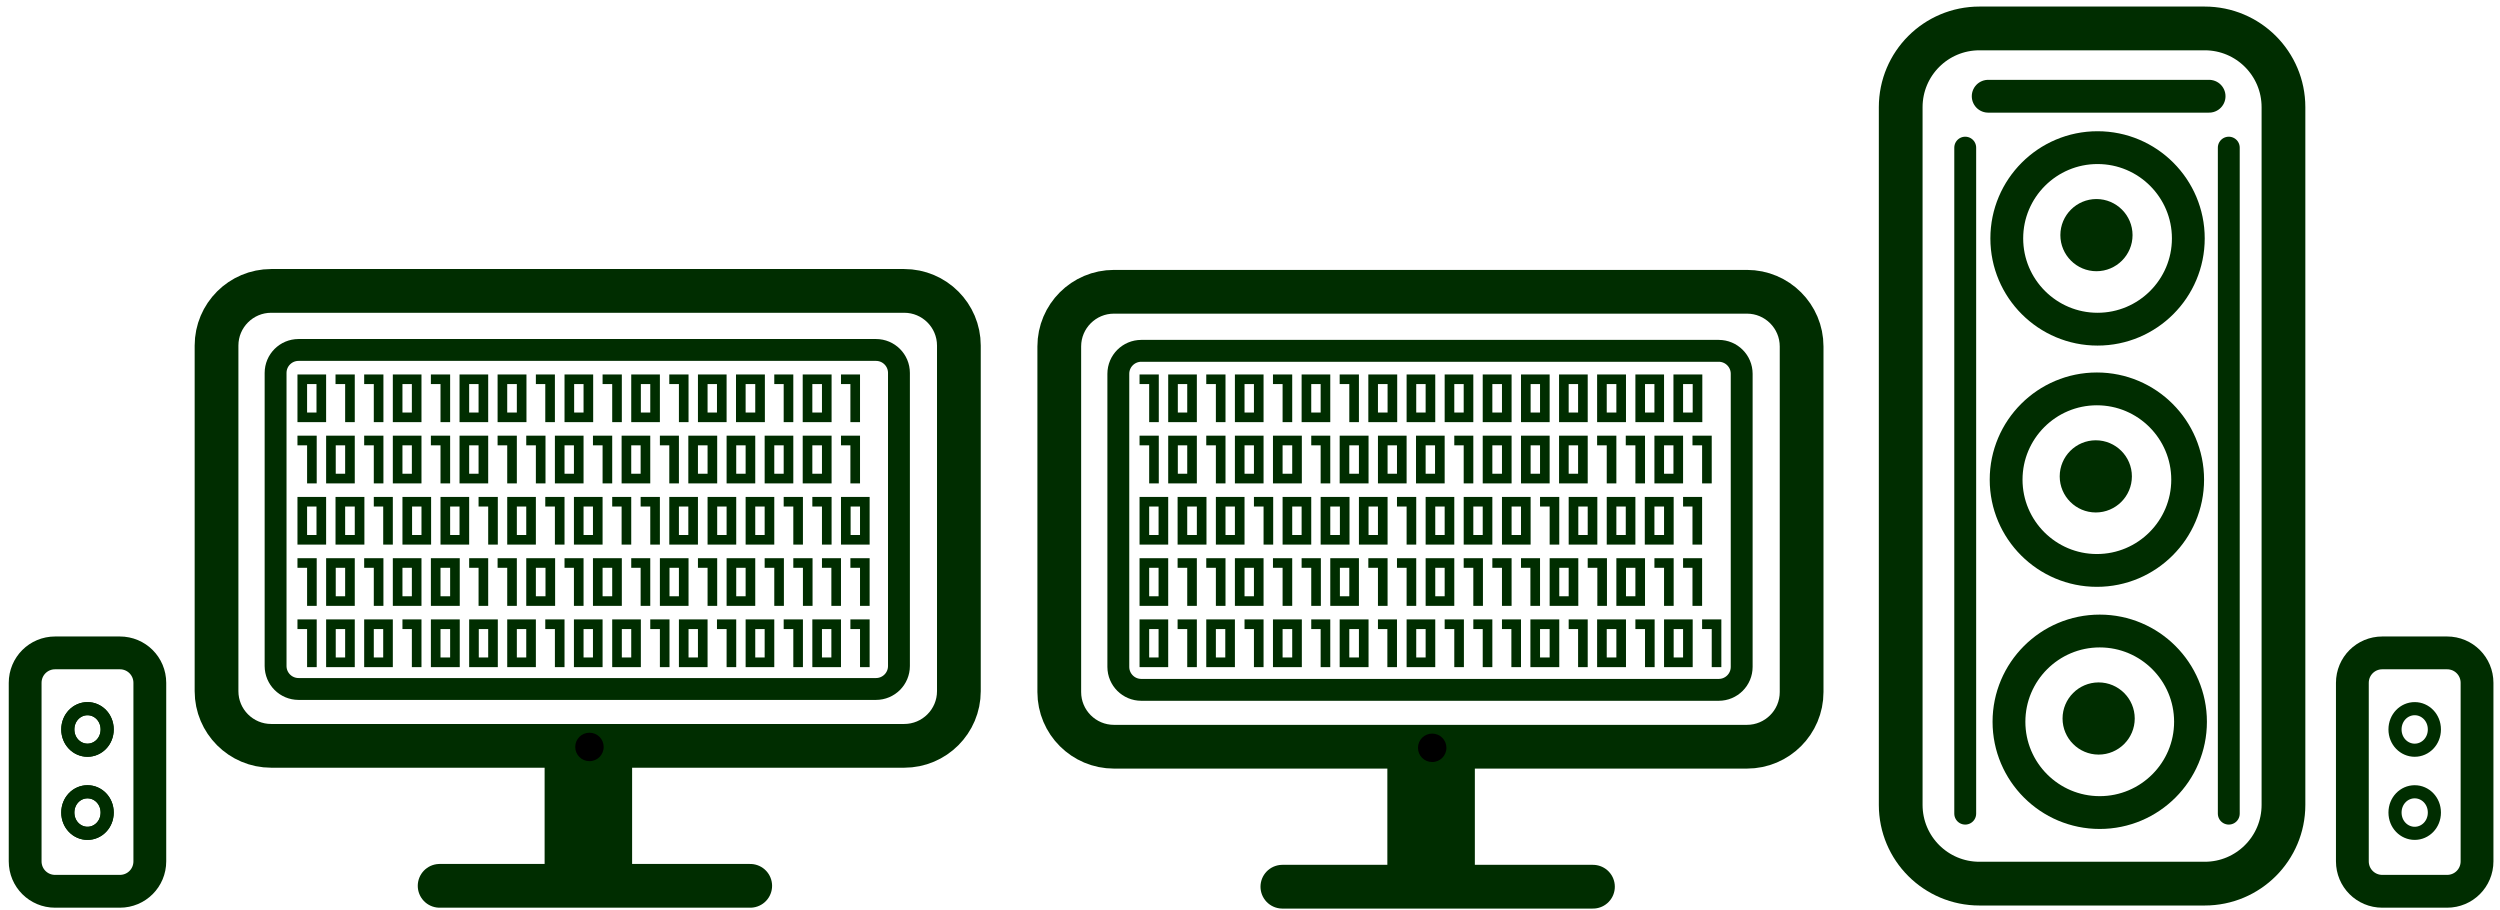 <?xml version="1.0" encoding="utf-8"?>
<!-- Generator: Adobe Illustrator 27.2.0, SVG Export Plug-In . SVG Version: 6.00 Build 0)  -->
<svg version="1.1" id="Слой_1" xmlns="http://www.w3.org/2000/svg" xmlns:xlink="http://www.w3.org/1999/xlink" x="0px" y="0px"
	 viewBox="0 0 1143 416" style="enable-background:new 0 0 1143 416;" xml:space="preserve">
<style type="text/css">
	.st0{fill:none;stroke:#002D00;stroke-width:20;stroke-miterlimit:10;}
	.st1{fill:none;stroke:#002D00;stroke-width:10;stroke-miterlimit:10;}
	.st2{fill:none;stroke:#002D00;stroke-width:40;stroke-miterlimit:10;}
	.st3{fill:none;stroke:#002D00;stroke-width:20;stroke-linecap:round;stroke-miterlimit:10;}
	.st4{fill:#002D00;}
	.st5{fill:none;stroke:#002D00;stroke-width:15;stroke-linecap:round;stroke-miterlimit:10;}
	.st6{fill:none;stroke:#002D00;stroke-width:10;stroke-linecap:round;stroke-miterlimit:10;}
	.st7{fill:none;stroke:#002D00;stroke-width:6;}
</style>
<path class="st0" d="M413.4,133H124c-13.8,0-25,11.2-25,25v158c0,13.8,11.2,25,25,25h289.4c13.8,0,25-11.2,25-25V158
	C438.4,144.2,427.2,133,413.4,133z"/>
<path class="st1" d="M400.5,160h-264c-5.8,0-10.5,4.7-10.5,10.5v134c0,5.8,4.7,10.5,10.5,10.5h264c5.8,0,10.5-4.7,10.5-10.5v-134
	C411,164.7,406.3,160,400.5,160z"/>
<path class="st2" d="M269,341v64"/>
<path class="st3" d="M201,405h142"/>
<path class="st4" d="M140.4,171.2h4.4v4.4h-4.4V171.2z M144.7,175.5h4.4v4.4h-4.4V175.5z M144.7,179.9h4.4v4.4h-4.4V179.9z
	 M144.7,184.3h4.4v4.4h-4.4V184.3z M140.4,188.6h4.4v4.4h-4.4V188.6z M136,184.3h4.4v4.4H136V184.3z M136,179.9h4.4v4.4H136V179.9z
	 M136,175.5h4.4v4.4H136V175.5z M136,171.2h4.4v4.4H136V171.2z M144.7,171.2h4.4v4.4h-4.4V171.2z M144.7,188.6h4.4v4.4h-4.4V188.6z
	 M136,188.6h4.4v4.4H136V188.6z M153.4,171.2h4.4v4.4h-4.4V171.2z M157.8,171.2h4.4v4.4h-4.4V171.2z M157.8,175.5h4.4v4.4h-4.4
	V175.5z M157.8,179.9h4.4v4.4h-4.4V179.9z M157.8,184.3h4.4v4.4h-4.4V184.3z M157.8,188.6h4.4v4.4h-4.4V188.6z M166.5,171.2h4.4v4.4
	h-4.4V171.2z M170.9,171.2h4.4v4.4h-4.4V171.2z M170.9,175.5h4.4v4.4h-4.4V175.5z M170.9,179.9h4.4v4.4h-4.4V179.9z M170.9,184.3
	h4.4v4.4h-4.4V184.3z M170.9,188.6h4.4v4.4h-4.4V188.6z M184,171.2h4.4v4.4H184V171.2z M188.3,175.5h4.4v4.4h-4.4V175.5z
	 M188.3,179.9h4.4v4.4h-4.4V179.9z M188.3,184.3h4.4v4.4h-4.4V184.3z M184,188.6h4.4v4.4H184V188.6z M179.6,184.3h4.4v4.4h-4.4
	V184.3z M179.6,179.9h4.4v4.4h-4.4V179.9z M179.6,175.5h4.4v4.4h-4.4V175.5z M179.6,171.2h4.4v4.4h-4.4V171.2z M188.3,171.2h4.4v4.4
	h-4.4V171.2z M188.3,188.6h4.4v4.4h-4.4V188.6z M179.6,188.6h4.4v4.4h-4.4V188.6z M197,171.2h4.4v4.4H197V171.2z M201.4,171.2h4.4
	v4.4h-4.4V171.2z M201.4,175.5h4.4v4.4h-4.4V175.5z M201.4,179.9h4.4v4.4h-4.4V179.9z M201.4,184.3h4.4v4.4h-4.4V184.3z
	 M201.4,188.6h4.4v4.4h-4.4V188.6z M214.5,171.2h4.4v4.4h-4.4V171.2z M218.8,175.5h4.4v4.4h-4.4V175.5z M218.8,179.9h4.4v4.4h-4.4
	V179.9z M218.8,184.3h4.4v4.4h-4.4V184.3z M214.5,188.6h4.4v4.4h-4.4V188.6z M210.1,184.3h4.4v4.4h-4.4V184.3z M210.1,179.9h4.4v4.4
	h-4.4V179.9z M210.1,175.5h4.4v4.4h-4.4V175.5z M210.1,171.2h4.4v4.4h-4.4V171.2z M218.8,171.2h4.4v4.4h-4.4V171.2z M218.8,188.6
	h4.4v4.4h-4.4V188.6z M210.1,188.6h4.4v4.4h-4.4V188.6z M231.9,171.2h4.4v4.4h-4.4V171.2z M236.3,175.5h4.4v4.4h-4.4V175.5z
	 M236.3,179.9h4.4v4.4h-4.4V179.9z M236.3,184.3h4.4v4.4h-4.4V184.3z M231.9,188.6h4.4v4.4h-4.4V188.6z M227.5,184.3h4.4v4.4h-4.4
	V184.3z M227.5,179.9h4.4v4.4h-4.4V179.9z M227.5,175.5h4.4v4.4h-4.4V175.5z M227.5,171.2h4.4v4.4h-4.4V171.2z M236.3,171.2h4.4v4.4
	h-4.4V171.2z M236.3,188.6h4.4v4.4h-4.4V188.6z M227.5,188.6h4.4v4.4h-4.4V188.6z M245,171.2h4.4v4.4H245V171.2z M249.3,171.2h4.4
	v4.4h-4.4V171.2z M249.3,175.5h4.4v4.4h-4.4V175.5z M249.3,179.9h4.4v4.4h-4.4V179.9z M249.3,184.3h4.4v4.4h-4.4V184.3z
	 M249.3,188.6h4.4v4.4h-4.4V188.6z M262.4,171.2h4.4v4.4h-4.4V171.2z M266.8,175.5h4.4v4.4h-4.4V175.5z M266.8,179.9h4.4v4.4h-4.4
	V179.9z M266.8,184.3h4.4v4.4h-4.4V184.3z M262.4,188.6h4.4v4.4h-4.4V188.6z M258.1,184.3h4.4v4.4h-4.4V184.3z M258.1,179.9h4.4v4.4
	h-4.4V179.9z M258.1,175.5h4.4v4.4h-4.4V175.5z M258.1,171.2h4.4v4.4h-4.4V171.2z M266.8,171.2h4.4v4.4h-4.4V171.2z M266.8,188.6
	h4.4v4.4h-4.4V188.6z M258.1,188.6h4.4v4.4h-4.4V188.6z M275.5,171.2h4.4v4.4h-4.4V171.2z M279.9,171.2h4.4v4.4h-4.4V171.2z
	 M279.9,175.5h4.4v4.4h-4.4V175.5z M279.9,179.9h4.4v4.4h-4.4V179.9z M279.9,184.3h4.4v4.4h-4.4V184.3z M279.9,188.6h4.4v4.4h-4.4
	V188.6z M292.9,171.2h4.4v4.4h-4.4V171.2z M297.3,175.5h4.4v4.4h-4.4V175.5z M297.3,179.9h4.4v4.4h-4.4V179.9z M297.3,184.3h4.4v4.4
	h-4.4V184.3z M292.9,188.6h4.4v4.4h-4.4V188.6z M288.6,184.3h4.4v4.4h-4.4V184.3z M288.6,179.9h4.4v4.4h-4.4V179.9z M288.6,175.5
	h4.4v4.4h-4.4V175.5z M288.6,171.2h4.4v4.4h-4.4V171.2z M297.3,171.2h4.4v4.4h-4.4V171.2z M297.3,188.6h4.4v4.4h-4.4V188.6z
	 M288.6,188.6h4.4v4.4h-4.4V188.6z M306,171.2h4.4v4.4H306V171.2z M310.4,171.2h4.4v4.4h-4.4V171.2z M310.4,175.5h4.4v4.4h-4.4
	V175.5z M310.4,179.9h4.4v4.4h-4.4V179.9z M310.4,184.3h4.4v4.4h-4.4V184.3z M310.4,188.6h4.4v4.4h-4.4V188.6z M323.5,171.2h4.4v4.4
	h-4.4V171.2z M327.8,175.5h4.4v4.4h-4.4V175.5z M327.8,179.9h4.4v4.4h-4.4V179.9z M327.8,184.3h4.4v4.4h-4.4V184.3z M323.5,188.6
	h4.4v4.4h-4.4V188.6z M319.1,184.3h4.4v4.4h-4.4V184.3z M319.1,179.9h4.4v4.4h-4.4V179.9z M319.1,175.5h4.4v4.4h-4.4V175.5z
	 M319.1,171.2h4.4v4.4h-4.4V171.2z M327.8,171.2h4.4v4.4h-4.4V171.2z M327.8,188.6h4.4v4.4h-4.4V188.6z M319.1,188.6h4.4v4.4h-4.4
	V188.6z M340.9,171.2h4.4v4.4h-4.4V171.2z M345.3,175.5h4.4v4.4h-4.4V175.5z M345.3,179.9h4.4v4.4h-4.4V179.9z M345.3,184.3h4.4v4.4
	h-4.4V184.3z M340.9,188.6h4.4v4.4h-4.4V188.6z M336.5,184.3h4.4v4.4h-4.4V184.3z M336.5,179.9h4.4v4.4h-4.4V179.9z M336.5,175.5
	h4.4v4.4h-4.4V175.5z M336.5,171.2h4.4v4.4h-4.4V171.2z M345.3,171.2h4.4v4.4h-4.4V171.2z M345.3,188.6h4.4v4.4h-4.4V188.6z
	 M336.5,188.6h4.4v4.4h-4.4V188.6z M354,171.2h4.4v4.4H354V171.2z M358.3,171.2h4.4v4.4h-4.4V171.2z M358.3,175.5h4.4v4.4h-4.4
	V175.5z M358.3,179.9h4.4v4.4h-4.4V179.9z M358.3,184.3h4.4v4.4h-4.4V184.3z M358.3,188.6h4.4v4.4h-4.4V188.6z M371.4,171.2h4.4v4.4
	h-4.4V171.2z M375.8,175.5h4.4v4.4h-4.4V175.5z M375.8,179.9h4.4v4.4h-4.4V179.9z M375.8,184.3h4.4v4.4h-4.4V184.3z M371.4,188.6
	h4.4v4.4h-4.4V188.6z M367,184.3h4.4v4.4H367V184.3z M367,179.9h4.4v4.4H367V179.9z M367,175.5h4.4v4.4H367V175.5z M367,171.2h4.4
	v4.4H367V171.2z M375.8,171.2h4.4v4.4h-4.4V171.2z M375.8,188.6h4.4v4.4h-4.4V188.6z M367,188.6h4.4v4.4H367V188.6z M384.5,171.2
	h4.4v4.4h-4.4V171.2z M388.8,171.2h4.4v4.4h-4.4V171.2z M388.8,175.5h4.4v4.4h-4.4V175.5z M388.8,179.9h4.4v4.4h-4.4V179.9z
	 M388.8,184.3h4.4v4.4h-4.4V184.3z M388.8,188.6h4.4v4.4h-4.4V188.6z M136,199.2h4.4v4.4H136V199.2z M140.4,199.2h4.4v4.4h-4.4
	V199.2z M140.4,203.5h4.4v4.4h-4.4V203.5z M140.4,207.9h4.4v4.4h-4.4V207.9z M140.4,212.3h4.4v4.4h-4.4V212.3z M140.4,216.6h4.4v4.4
	h-4.4V216.6z M153.4,199.2h4.4v4.4h-4.4V199.2z M157.8,203.5h4.4v4.4h-4.4V203.5z M157.8,207.9h4.4v4.4h-4.4V207.9z M157.8,212.3
	h4.4v4.4h-4.4V212.3z M153.4,216.6h4.4v4.4h-4.4V216.6z M149.1,212.3h4.4v4.4h-4.4V212.3z M149.1,207.9h4.4v4.4h-4.4V207.9z
	 M149.1,203.5h4.4v4.4h-4.4V203.5z M149.1,199.2h4.4v4.4h-4.4V199.2z M157.8,199.2h4.4v4.4h-4.4V199.2z M157.8,216.6h4.4v4.4h-4.4
	V216.6z M149.1,216.6h4.4v4.4h-4.4V216.6z M166.5,199.2h4.4v4.4h-4.4V199.2z M170.9,199.2h4.4v4.4h-4.4V199.2z M170.9,203.5h4.4v4.4
	h-4.4V203.5z M170.9,207.9h4.4v4.4h-4.4V207.9z M170.9,212.3h4.4v4.4h-4.4V212.3z M170.9,216.6h4.4v4.4h-4.4V216.6z M184,199.2h4.4
	v4.4H184V199.2z M188.3,203.5h4.4v4.4h-4.4V203.5z M188.3,207.9h4.4v4.4h-4.4V207.9z M188.3,212.3h4.4v4.4h-4.4V212.3z M184,216.6
	h4.4v4.4H184V216.6z M179.6,212.3h4.4v4.4h-4.4V212.3z M179.6,207.9h4.4v4.4h-4.4V207.9z M179.6,203.5h4.4v4.4h-4.4V203.5z
	 M179.6,199.2h4.4v4.4h-4.4V199.2z M188.3,199.2h4.4v4.4h-4.4V199.2z M188.3,216.6h4.4v4.4h-4.4V216.6z M179.6,216.6h4.4v4.4h-4.4
	V216.6z M197,199.2h4.4v4.4H197V199.2z M201.4,199.2h4.4v4.4h-4.4V199.2z M201.4,203.5h4.4v4.4h-4.4V203.5z M201.4,207.9h4.4v4.4
	h-4.4V207.9z M201.4,212.3h4.4v4.4h-4.4V212.3z M201.4,216.6h4.4v4.4h-4.4V216.6z M214.5,199.2h4.4v4.4h-4.4V199.2z M218.8,203.5
	h4.4v4.4h-4.4V203.5z M218.8,207.9h4.4v4.4h-4.4V207.9z M218.8,212.3h4.4v4.4h-4.4V212.3z M214.5,216.6h4.4v4.4h-4.4V216.6z
	 M210.1,212.3h4.4v4.4h-4.4V212.3z M210.1,207.9h4.4v4.4h-4.4V207.9z M210.1,203.5h4.4v4.4h-4.4V203.5z M210.1,199.2h4.4v4.4h-4.4
	V199.2z M218.8,199.2h4.4v4.4h-4.4V199.2z M218.8,216.6h4.4v4.4h-4.4V216.6z M210.1,216.6h4.4v4.4h-4.4V216.6z M227.5,199.2h4.4v4.4
	h-4.4V199.2z M231.9,199.2h4.4v4.4h-4.4V199.2z M231.9,203.5h4.4v4.4h-4.4V203.5z M231.9,207.9h4.4v4.4h-4.4V207.9z M231.9,212.3
	h4.4v4.4h-4.4V212.3z M231.9,216.6h4.4v4.4h-4.4V216.6z M240.6,199.2h4.4v4.4h-4.4V199.2z M245,199.2h4.4v4.4H245V199.2z M245,203.5
	h4.4v4.4H245V203.5z M245,207.9h4.4v4.4H245V207.9z M245,212.3h4.4v4.4H245V212.3z M245,216.6h4.4v4.4H245V216.6z M258.1,199.2h4.4
	v4.4h-4.4V199.2z M262.4,203.5h4.4v4.4h-4.4V203.5z M262.4,207.9h4.4v4.4h-4.4V207.9z M262.4,212.3h4.4v4.4h-4.4V212.3z
	 M258.1,216.6h4.4v4.4h-4.4V216.6z M253.7,212.3h4.4v4.4h-4.4V212.3z M253.7,207.9h4.4v4.4h-4.4V207.9z M253.7,203.5h4.4v4.4h-4.4
	V203.5z M253.7,199.2h4.4v4.4h-4.4V199.2z M262.4,199.2h4.4v4.4h-4.4V199.2z M262.4,216.6h4.4v4.4h-4.4V216.6z M253.7,216.6h4.4v4.4
	h-4.4V216.6z M271.1,199.2h4.4v4.4h-4.4V199.2z M275.5,199.2h4.4v4.4h-4.4V199.2z M275.5,203.5h4.4v4.4h-4.4V203.5z M275.5,207.9
	h4.4v4.4h-4.4V207.9z M275.5,212.3h4.4v4.4h-4.4V212.3z M275.5,216.6h4.4v4.4h-4.4V216.6z M288.6,199.2h4.4v4.4h-4.4V199.2z
	 M292.9,203.5h4.4v4.4h-4.4V203.5z M292.9,207.9h4.4v4.4h-4.4V207.9z M292.9,212.3h4.4v4.4h-4.4V212.3z M288.6,216.6h4.4v4.4h-4.4
	V216.6z M284.2,212.3h4.4v4.4h-4.4V212.3z M284.2,207.9h4.4v4.4h-4.4V207.9z M284.2,203.5h4.4v4.4h-4.4V203.5z M284.2,199.2h4.4v4.4
	h-4.4V199.2z M292.9,199.2h4.4v4.4h-4.4V199.2z M292.9,216.6h4.4v4.4h-4.4V216.6z M284.2,216.6h4.4v4.4h-4.4V216.6z M301.7,199.2
	h4.4v4.4h-4.4V199.2z M306,199.2h4.4v4.4H306V199.2z M306,203.5h4.4v4.4H306V203.5z M306,207.9h4.4v4.4H306V207.9z M306,212.3h4.4
	v4.4H306V212.3z M306,216.6h4.4v4.4H306V216.6z M319.1,199.2h4.4v4.4h-4.4V199.2z M323.5,203.5h4.4v4.4h-4.4V203.5z M323.5,207.9
	h4.4v4.4h-4.4V207.9z M323.5,212.3h4.4v4.4h-4.4V212.3z M319.1,216.6h4.4v4.4h-4.4V216.6z M314.7,212.3h4.4v4.4h-4.4V212.3z
	 M314.7,207.9h4.4v4.4h-4.4V207.9z M314.7,203.5h4.4v4.4h-4.4V203.5z M314.7,199.2h4.4v4.4h-4.4V199.2z M323.5,199.2h4.4v4.4h-4.4
	V199.2z M323.5,216.6h4.4v4.4h-4.4V216.6z M314.7,216.6h4.4v4.4h-4.4V216.6z M336.5,199.2h4.4v4.4h-4.4V199.2z M340.9,203.5h4.4v4.4
	h-4.4V203.5z M340.9,207.9h4.4v4.4h-4.4V207.9z M340.9,212.3h4.4v4.4h-4.4V212.3z M336.5,216.6h4.4v4.4h-4.4V216.6z M332.2,212.3
	h4.4v4.4h-4.4V212.3z M332.2,207.9h4.4v4.4h-4.4V207.9z M332.2,203.5h4.4v4.4h-4.4V203.5z M332.2,199.2h4.4v4.4h-4.4V199.2z
	 M340.9,199.2h4.4v4.4h-4.4V199.2z M340.9,216.6h4.4v4.4h-4.4V216.6z M332.2,216.6h4.4v4.4h-4.4V216.6z M354,199.2h4.4v4.4H354
	V199.2z M358.3,203.5h4.4v4.4h-4.4V203.5z M358.3,207.9h4.4v4.4h-4.4V207.9z M358.3,212.3h4.4v4.4h-4.4V212.3z M354,216.6h4.4v4.4
	H354V216.6z M349.6,212.3h4.4v4.4h-4.4V212.3z M349.6,207.9h4.4v4.4h-4.4V207.9z M349.6,203.5h4.4v4.4h-4.4V203.5z M349.6,199.2h4.4
	v4.4h-4.4V199.2z M358.3,199.2h4.4v4.4h-4.4V199.2z M358.3,216.6h4.4v4.4h-4.4V216.6z M349.6,216.6h4.4v4.4h-4.4V216.6z
	 M371.4,199.2h4.4v4.4h-4.4V199.2z M375.8,203.5h4.4v4.4h-4.4V203.5z M375.8,207.9h4.4v4.4h-4.4V207.9z M375.8,212.3h4.4v4.4h-4.4
	V212.3z M371.4,216.6h4.4v4.4h-4.4V216.6z M367,212.3h4.4v4.4H367V212.3z M367,207.9h4.4v4.4H367V207.9z M367,203.5h4.4v4.4H367
	V203.5z M367,199.2h4.4v4.4H367V199.2z M375.8,199.2h4.4v4.4h-4.4V199.2z M375.8,216.6h4.4v4.4h-4.4V216.6z M367,216.6h4.4v4.4H367
	V216.6z M384.5,199.2h4.4v4.4h-4.4V199.2z M388.8,199.2h4.4v4.4h-4.4V199.2z M388.8,203.5h4.4v4.4h-4.4V203.5z M388.8,207.9h4.4v4.4
	h-4.4V207.9z M388.8,212.3h4.4v4.4h-4.4V212.3z M388.8,216.6h4.4v4.4h-4.4V216.6z M140.4,227.2h4.4v4.4h-4.4V227.2z M144.7,231.5
	h4.4v4.4h-4.4V231.5z M144.7,235.9h4.4v4.4h-4.4V235.9z M144.7,240.3h4.4v4.4h-4.4V240.3z M140.4,244.6h4.4v4.4h-4.4V244.6z
	 M136,240.3h4.4v4.4H136V240.3z M136,235.9h4.4v4.4H136V235.9z M136,231.5h4.4v4.4H136V231.5z M136,227.2h4.4v4.4H136V227.2z
	 M144.7,227.2h4.4v4.4h-4.4V227.2z M144.7,244.6h4.4v4.4h-4.4V244.6z M136,244.6h4.4v4.4H136V244.6z M157.8,227.2h4.4v4.4h-4.4
	V227.2z M162.2,231.5h4.4v4.4h-4.4V231.5z M162.2,235.9h4.4v4.4h-4.4V235.9z M162.2,240.3h4.4v4.4h-4.4V240.3z M157.8,244.6h4.4v4.4
	h-4.4V244.6z M153.4,240.3h4.4v4.4h-4.4V240.3z M153.4,235.9h4.4v4.4h-4.4V235.9z M153.4,231.5h4.4v4.4h-4.4V231.5z M153.4,227.2
	h4.4v4.4h-4.4V227.2z M162.2,227.2h4.4v4.4h-4.4V227.2z M162.2,244.6h4.4v4.4h-4.4V244.6z M153.4,244.6h4.4v4.4h-4.4V244.6z
	 M170.9,227.2h4.4v4.4h-4.4V227.2z M175.2,227.2h4.4v4.4h-4.4V227.2z M175.2,231.5h4.4v4.4h-4.4V231.5z M175.2,235.9h4.4v4.4h-4.4
	V235.9z M175.2,240.3h4.4v4.4h-4.4V240.3z M175.2,244.6h4.4v4.4h-4.4V244.6z M188.3,227.2h4.4v4.4h-4.4V227.2z M192.7,231.5h4.4v4.4
	h-4.4V231.5z M192.7,235.9h4.4v4.4h-4.4V235.9z M192.7,240.3h4.4v4.4h-4.4V240.3z M188.3,244.6h4.4v4.4h-4.4V244.6z M184,240.3h4.4
	v4.4H184V240.3z M184,235.9h4.4v4.4H184V235.9z M184,231.5h4.4v4.4H184V231.5z M184,227.2h4.4v4.4H184V227.2z M192.7,227.2h4.4v4.4
	h-4.4V227.2z M192.7,244.6h4.4v4.4h-4.4V244.6z M184,244.6h4.4v4.4H184V244.6z M205.8,227.2h4.4v4.4h-4.4V227.2z M210.1,231.5h4.4
	v4.4h-4.4V231.5z M210.1,235.9h4.4v4.4h-4.4V235.9z M210.1,240.3h4.4v4.4h-4.4V240.3z M205.8,244.6h4.4v4.4h-4.4V244.6z
	 M201.4,240.3h4.4v4.4h-4.4V240.3z M201.4,235.9h4.4v4.4h-4.4V235.9z M201.4,231.5h4.4v4.4h-4.4V231.5z M201.4,227.2h4.4v4.4h-4.4
	V227.2z M210.1,227.2h4.4v4.4h-4.4V227.2z M210.1,244.6h4.4v4.4h-4.4V244.6z M201.4,244.6h4.4v4.4h-4.4V244.6z M218.8,227.2h4.4v4.4
	h-4.4V227.2z M223.2,227.2h4.4v4.4h-4.4V227.2z M223.2,231.5h4.4v4.4h-4.4V231.5z M223.2,235.9h4.4v4.4h-4.4V235.9z M223.2,240.3
	h4.4v4.4h-4.4V240.3z M223.2,244.6h4.4v4.4h-4.4V244.6z M236.3,227.2h4.4v4.4h-4.4V227.2z M240.6,231.5h4.4v4.4h-4.4V231.5z
	 M240.6,235.9h4.4v4.4h-4.4V235.9z M240.6,240.3h4.4v4.4h-4.4V240.3z M236.3,244.6h4.4v4.4h-4.4V244.6z M231.9,240.3h4.4v4.4h-4.4
	V240.3z M231.9,235.9h4.4v4.4h-4.4V235.9z M231.9,231.5h4.4v4.4h-4.4V231.5z M231.9,227.2h4.4v4.4h-4.4V227.2z M240.6,227.2h4.4v4.4
	h-4.4V227.2z M240.6,244.6h4.4v4.4h-4.4V244.6z M231.9,244.6h4.4v4.4h-4.4V244.6z M249.3,227.2h4.4v4.4h-4.4V227.2z M253.7,227.2
	h4.4v4.4h-4.4V227.2z M253.7,231.5h4.4v4.4h-4.4V231.5z M253.7,235.9h4.4v4.4h-4.4V235.9z M253.7,240.3h4.4v4.4h-4.4V240.3z
	 M253.7,244.6h4.4v4.4h-4.4V244.6z M266.8,227.2h4.4v4.4h-4.4V227.2z M271.1,231.5h4.4v4.4h-4.4V231.5z M271.1,235.9h4.4v4.4h-4.4
	V235.9z M271.1,240.3h4.4v4.4h-4.4V240.3z M266.8,244.6h4.4v4.4h-4.4V244.6z M262.4,240.3h4.4v4.4h-4.4V240.3z M262.4,235.9h4.4v4.4
	h-4.4V235.9z M262.4,231.5h4.4v4.4h-4.4V231.5z M262.4,227.2h4.4v4.4h-4.4V227.2z M271.1,227.2h4.4v4.4h-4.4V227.2z M271.1,244.6
	h4.4v4.4h-4.4V244.6z M262.4,244.6h4.4v4.4h-4.4V244.6z M279.9,227.2h4.4v4.4h-4.4V227.2z M284.2,227.2h4.4v4.4h-4.4V227.2z
	 M284.2,231.5h4.4v4.4h-4.4V231.5z M284.2,235.9h4.4v4.4h-4.4V235.9z M284.2,240.3h4.4v4.4h-4.4V240.3z M284.2,244.6h4.4v4.4h-4.4
	V244.6z M292.9,227.2h4.4v4.4h-4.4V227.2z M297.3,227.2h4.4v4.4h-4.4V227.2z M297.3,231.5h4.4v4.4h-4.4V231.5z M297.3,235.9h4.4v4.4
	h-4.4V235.9z M297.3,240.3h4.4v4.4h-4.4V240.3z M297.3,244.6h4.4v4.4h-4.4V244.6z M310.4,227.2h4.4v4.4h-4.4V227.2z M314.7,231.5
	h4.4v4.4h-4.4V231.5z M314.7,235.9h4.4v4.4h-4.4V235.9z M314.7,240.3h4.4v4.4h-4.4V240.3z M310.4,244.6h4.4v4.4h-4.4V244.6z
	 M306,240.3h4.4v4.4H306V240.3z M306,235.9h4.4v4.4H306V235.9z M306,231.5h4.4v4.4H306V231.5z M306,227.2h4.4v4.4H306V227.2z
	 M314.7,227.2h4.4v4.4h-4.4V227.2z M314.7,244.6h4.4v4.4h-4.4V244.6z M306,244.6h4.4v4.4H306V244.6z M327.8,227.2h4.4v4.4h-4.4
	V227.2z M332.2,231.5h4.4v4.4h-4.4V231.5z M332.2,235.9h4.4v4.4h-4.4V235.9z M332.2,240.3h4.4v4.4h-4.4V240.3z M327.8,244.6h4.4v4.4
	h-4.4V244.6z M323.5,240.3h4.4v4.4h-4.4V240.3z M323.5,235.9h4.4v4.4h-4.4V235.9z M323.5,231.5h4.4v4.4h-4.4V231.5z M323.5,227.2
	h4.4v4.4h-4.4V227.2z M332.2,227.2h4.4v4.4h-4.4V227.2z M332.2,244.6h4.4v4.4h-4.4V244.6z M323.5,244.6h4.4v4.4h-4.4V244.6z
	 M345.3,227.2h4.4v4.4h-4.4V227.2z M349.6,231.5h4.4v4.4h-4.4V231.5z M349.6,235.9h4.4v4.4h-4.4V235.9z M349.6,240.3h4.4v4.4h-4.4
	V240.3z M345.3,244.6h4.4v4.4h-4.4V244.6z M340.9,240.3h4.4v4.4h-4.4V240.3z M340.9,235.9h4.4v4.4h-4.4V235.9z M340.9,231.5h4.4v4.4
	h-4.4V231.5z M340.9,227.2h4.4v4.4h-4.4V227.2z M349.6,227.2h4.4v4.4h-4.4V227.2z M349.6,244.6h4.4v4.4h-4.4V244.6z M340.9,244.6
	h4.4v4.4h-4.4V244.6z M358.3,227.2h4.4v4.4h-4.4V227.2z M362.7,227.2h4.4v4.4h-4.4V227.2z M362.7,231.5h4.4v4.4h-4.4V231.5z
	 M362.7,235.9h4.4v4.4h-4.4V235.9z M362.7,240.3h4.4v4.4h-4.4V240.3z M362.7,244.6h4.4v4.4h-4.4V244.6z M371.4,227.2h4.4v4.4h-4.4
	V227.2z M375.8,227.2h4.4v4.4h-4.4V227.2z M375.8,231.5h4.4v4.4h-4.4V231.5z M375.8,235.9h4.4v4.4h-4.4V235.9z M375.8,240.3h4.4v4.4
	h-4.4V240.3z M375.8,244.6h4.4v4.4h-4.4V244.6z M388.8,227.2h4.4v4.4h-4.4V227.2z M393.2,231.5h4.4v4.4h-4.4V231.5z M393.2,235.9
	h4.4v4.4h-4.4V235.9z M393.2,240.3h4.4v4.4h-4.4V240.3z M388.8,244.6h4.4v4.4h-4.4V244.6z M384.5,240.3h4.4v4.4h-4.4V240.3z
	 M384.5,235.9h4.4v4.4h-4.4V235.9z M384.5,231.5h4.4v4.4h-4.4V231.5z M384.5,227.2h4.4v4.4h-4.4V227.2z M393.2,227.2h4.4v4.4h-4.4
	V227.2z M393.2,244.6h4.4v4.4h-4.4V244.6z M384.5,244.6h4.4v4.4h-4.4V244.6z M136,255.2h4.4v4.4H136V255.2z M140.4,255.2h4.4v4.4
	h-4.4V255.2z M140.4,259.5h4.4v4.4h-4.4V259.5z M140.4,263.9h4.4v4.4h-4.4V263.9z M140.4,268.3h4.4v4.4h-4.4V268.3z M140.4,272.6
	h4.4v4.4h-4.4V272.6z M153.4,255.2h4.4v4.4h-4.4V255.2z M157.8,259.5h4.4v4.4h-4.4V259.5z M157.8,263.9h4.4v4.4h-4.4V263.9z
	 M157.8,268.3h4.4v4.4h-4.4V268.3z M153.4,272.6h4.4v4.4h-4.4V272.6z M149.1,268.3h4.4v4.4h-4.4V268.3z M149.1,263.9h4.4v4.4h-4.4
	V263.9z M149.1,259.5h4.4v4.4h-4.4V259.5z M149.1,255.2h4.4v4.4h-4.4V255.2z M157.8,255.2h4.4v4.4h-4.4V255.2z M157.8,272.6h4.4v4.4
	h-4.4V272.6z M149.1,272.6h4.4v4.4h-4.4V272.6z M166.5,255.2h4.4v4.4h-4.4V255.2z M170.9,255.2h4.4v4.4h-4.4V255.2z M170.9,259.5
	h4.4v4.4h-4.4V259.5z M170.9,263.9h4.4v4.4h-4.4V263.9z M170.9,268.3h4.4v4.4h-4.4V268.3z M170.9,272.6h4.4v4.4h-4.4V272.6z
	 M184,255.2h4.4v4.4H184V255.2z M188.3,259.5h4.4v4.4h-4.4V259.5z M188.3,263.9h4.4v4.4h-4.4V263.9z M188.3,268.3h4.4v4.4h-4.4
	V268.3z M184,272.6h4.4v4.4H184V272.6z M179.6,268.3h4.4v4.4h-4.4V268.3z M179.6,263.9h4.4v4.4h-4.4V263.9z M179.6,259.5h4.4v4.4
	h-4.4V259.5z M179.6,255.2h4.4v4.4h-4.4V255.2z M188.3,255.2h4.4v4.4h-4.4V255.2z M188.3,272.6h4.4v4.4h-4.4V272.6z M179.6,272.6
	h4.4v4.4h-4.4V272.6z M201.4,255.2h4.4v4.4h-4.4V255.2z M205.8,259.5h4.4v4.4h-4.4V259.5z M205.8,263.9h4.4v4.4h-4.4V263.9z
	 M205.8,268.3h4.4v4.4h-4.4V268.3z M201.4,272.6h4.4v4.4h-4.4V272.6z M197,268.3h4.4v4.4H197V268.3z M197,263.9h4.4v4.4H197V263.9z
	 M197,259.5h4.4v4.4H197V259.5z M197,255.2h4.4v4.4H197V255.2z M205.8,255.2h4.4v4.4h-4.4V255.2z M205.8,272.6h4.4v4.4h-4.4V272.6z
	 M197,272.6h4.4v4.4H197V272.6z M214.5,255.2h4.4v4.4h-4.4V255.2z M218.8,255.2h4.4v4.4h-4.4V255.2z M218.8,259.5h4.4v4.4h-4.4
	V259.5z M218.8,263.9h4.4v4.4h-4.4V263.9z M218.8,268.3h4.4v4.4h-4.4V268.3z M218.8,272.6h4.4v4.4h-4.4V272.6z M227.5,255.2h4.4v4.4
	h-4.4V255.2z M231.9,255.2h4.4v4.4h-4.4V255.2z M231.9,259.5h4.4v4.4h-4.4V259.5z M231.9,263.9h4.4v4.4h-4.4V263.9z M231.9,268.3
	h4.4v4.4h-4.4V268.3z M231.9,272.6h4.4v4.4h-4.4V272.6z M245,255.2h4.4v4.4H245V255.2z M249.4,259.5h4.4v4.4h-4.4V259.5z
	 M249.4,263.9h4.4v4.4h-4.4V263.9z M249.4,268.3h4.4v4.4h-4.4V268.3z M245,272.6h4.4v4.4H245V272.6z M240.6,268.3h4.4v4.4h-4.4
	V268.3z M240.6,263.9h4.4v4.4h-4.4V263.9z M240.6,259.5h4.4v4.4h-4.4V259.5z M240.6,255.2h4.4v4.4h-4.4V255.2z M249.4,255.2h4.4v4.4
	h-4.4V255.2z M249.4,272.6h4.4v4.4h-4.4V272.6z M240.6,272.6h4.4v4.4h-4.4V272.6z M258.1,255.2h4.4v4.4h-4.4V255.2z M262.4,255.2
	h4.4v4.4h-4.4V255.2z M262.4,259.5h4.4v4.4h-4.4V259.5z M262.4,263.9h4.4v4.4h-4.4V263.9z M262.4,268.3h4.4v4.4h-4.4V268.3z
	 M262.4,272.6h4.4v4.4h-4.4V272.6z M275.5,255.2h4.4v4.4h-4.4V255.2z M279.9,259.5h4.4v4.4h-4.4V259.5z M279.9,263.9h4.4v4.4h-4.4
	V263.9z M279.9,268.3h4.4v4.4h-4.4V268.3z M275.5,272.6h4.4v4.4h-4.4V272.6z M271.1,268.3h4.4v4.4h-4.4V268.3z M271.1,263.9h4.4v4.4
	h-4.4V263.9z M271.1,259.5h4.4v4.4h-4.4V259.5z M271.1,255.2h4.4v4.4h-4.4V255.2z M279.9,255.2h4.4v4.4h-4.4V255.2z M279.9,272.6
	h4.4v4.4h-4.4V272.6z M271.1,272.6h4.4v4.4h-4.4V272.6z M288.6,255.2h4.4v4.4h-4.4V255.2z M292.9,255.2h4.4v4.4h-4.4V255.2z
	 M292.9,259.5h4.4v4.4h-4.4V259.5z M292.9,263.9h4.4v4.4h-4.4V263.9z M292.9,268.3h4.4v4.4h-4.4V268.3z M292.9,272.6h4.4v4.4h-4.4
	V272.6z M306,255.2h4.4v4.4H306V255.2z M310.4,259.5h4.4v4.4h-4.4V259.5z M310.4,263.9h4.4v4.4h-4.4V263.9z M310.4,268.3h4.4v4.4
	h-4.4V268.3z M306,272.6h4.4v4.4H306V272.6z M301.7,268.3h4.4v4.4h-4.4V268.3z M301.7,263.9h4.4v4.4h-4.4V263.9z M301.7,259.5h4.4
	v4.4h-4.4V259.5z M301.7,255.2h4.4v4.4h-4.4V255.2z M310.4,255.2h4.4v4.4h-4.4V255.2z M310.4,272.6h4.4v4.4h-4.4V272.6z
	 M301.7,272.6h4.4v4.4h-4.4V272.6z M319.1,255.2h4.4v4.4h-4.4V255.2z M323.5,255.2h4.4v4.4h-4.4V255.2z M323.5,259.5h4.4v4.4h-4.4
	V259.5z M323.5,263.9h4.4v4.4h-4.4V263.9z M323.5,268.3h4.4v4.4h-4.4V268.3z M323.5,272.6h4.4v4.4h-4.4V272.6z M336.5,255.2h4.4v4.4
	h-4.4V255.2z M340.9,259.5h4.4v4.4h-4.4V259.5z M340.9,263.9h4.4v4.4h-4.4V263.9z M340.9,268.3h4.4v4.4h-4.4V268.3z M336.5,272.6
	h4.4v4.4h-4.4V272.6z M332.2,268.3h4.4v4.4h-4.4V268.3z M332.2,263.9h4.4v4.4h-4.4V263.9z M332.2,259.5h4.4v4.4h-4.4V259.5z
	 M332.2,255.2h4.4v4.4h-4.4V255.2z M340.9,255.2h4.4v4.4h-4.4V255.2z M340.9,272.6h4.4v4.4h-4.4V272.6z M332.2,272.6h4.4v4.4h-4.4
	V272.6z M349.6,255.2h4.4v4.4h-4.4V255.2z M354,255.2h4.4v4.4H354V255.2z M354,259.5h4.4v4.4H354V259.5z M354,263.9h4.4v4.4H354
	V263.9z M354,268.3h4.4v4.4H354V268.3z M354,272.6h4.4v4.4H354V272.6z M362.7,255.2h4.4v4.4h-4.4V255.2z M367.1,255.2h4.4v4.4h-4.4
	V255.2z M367.1,259.5h4.4v4.4h-4.4V259.5z M367.1,263.9h4.4v4.4h-4.4V263.9z M367.1,268.3h4.4v4.4h-4.4V268.3z M367.1,272.6h4.4v4.4
	h-4.4V272.6z M375.8,255.2h4.4v4.4h-4.4V255.2z M380.1,255.2h4.4v4.4h-4.4V255.2z M380.1,259.5h4.4v4.4h-4.4V259.5z M380.1,263.9
	h4.4v4.4h-4.4V263.9z M380.1,268.3h4.4v4.4h-4.4V268.3z M380.1,272.6h4.4v4.4h-4.4V272.6z M388.8,255.2h4.4v4.4h-4.4V255.2z
	 M393.2,255.2h4.4v4.4h-4.4V255.2z M393.2,259.5h4.4v4.4h-4.4V259.5z M393.2,263.9h4.4v4.4h-4.4V263.9z M393.2,268.3h4.4v4.4h-4.4
	V268.3z M393.2,272.6h4.4v4.4h-4.4V272.6z M136,283.2h4.4v4.4H136V283.2z M140.4,283.2h4.4v4.4h-4.4V283.2z M140.4,287.5h4.4v4.4
	h-4.4V287.5z M140.4,291.9h4.4v4.4h-4.4V291.9z M140.4,296.3h4.4v4.4h-4.4V296.3z M140.4,300.6h4.4v4.4h-4.4V300.6z M153.4,283.2
	h4.4v4.4h-4.4V283.2z M157.8,287.5h4.4v4.4h-4.4V287.5z M157.8,291.9h4.4v4.4h-4.4V291.9z M157.8,296.3h4.4v4.4h-4.4V296.3z
	 M153.4,300.6h4.4v4.4h-4.4V300.6z M149.1,296.3h4.4v4.4h-4.4V296.3z M149.1,291.9h4.4v4.4h-4.4V291.9z M149.1,287.5h4.4v4.4h-4.4
	V287.5z M149.1,283.2h4.4v4.4h-4.4V283.2z M157.8,283.2h4.4v4.4h-4.4V283.2z M157.8,300.6h4.4v4.4h-4.4V300.6z M149.1,300.6h4.4v4.4
	h-4.4V300.6z M170.9,283.2h4.4v4.4h-4.4V283.2z M175.2,287.5h4.4v4.4h-4.4V287.5z M175.2,291.9h4.4v4.4h-4.4V291.9z M175.2,296.3
	h4.4v4.4h-4.4V296.3z M170.9,300.6h4.4v4.4h-4.4V300.6z M166.5,296.3h4.4v4.4h-4.4V296.3z M166.5,291.9h4.4v4.4h-4.4V291.9z
	 M166.5,287.5h4.4v4.4h-4.4V287.5z M166.5,283.2h4.4v4.4h-4.4V283.2z M175.2,283.2h4.4v4.4h-4.4V283.2z M175.2,300.6h4.4v4.4h-4.4
	V300.6z M166.5,300.6h4.4v4.4h-4.4V300.6z M184,283.2h4.4v4.4H184V283.2z M188.3,283.2h4.4v4.4h-4.4V283.2z M188.3,287.5h4.4v4.4
	h-4.4V287.5z M188.3,291.9h4.4v4.4h-4.4V291.9z M188.3,296.3h4.4v4.4h-4.4V296.3z M188.3,300.6h4.4v4.4h-4.4V300.6z M201.4,283.2
	h4.4v4.4h-4.4V283.2z M205.8,287.5h4.4v4.4h-4.4V287.5z M205.8,291.9h4.4v4.4h-4.4V291.9z M205.8,296.3h4.4v4.4h-4.4V296.3z
	 M201.4,300.6h4.4v4.4h-4.4V300.6z M197,296.3h4.4v4.4H197V296.3z M197,291.9h4.4v4.4H197V291.9z M197,287.5h4.4v4.4H197V287.5z
	 M197,283.2h4.4v4.4H197V283.2z M205.8,283.2h4.4v4.4h-4.4V283.2z M205.8,300.6h4.4v4.4h-4.4V300.6z M197,300.6h4.4v4.4H197V300.6z
	 M218.8,283.2h4.4v4.4h-4.4V283.2z M223.2,287.5h4.4v4.4h-4.4V287.5z M223.2,291.9h4.4v4.4h-4.4V291.9z M223.2,296.3h4.4v4.4h-4.4
	V296.3z M218.8,300.6h4.4v4.4h-4.4V300.6z M214.5,296.3h4.4v4.4h-4.4V296.3z M214.5,291.9h4.4v4.4h-4.4V291.9z M214.5,287.5h4.4v4.4
	h-4.4V287.5z M214.5,283.2h4.4v4.4h-4.4V283.2z M223.2,283.2h4.4v4.4h-4.4V283.2z M223.2,300.6h4.4v4.4h-4.4V300.6z M214.5,300.6
	h4.4v4.4h-4.4V300.6z M236.3,283.2h4.4v4.4h-4.4V283.2z M240.6,287.5h4.4v4.4h-4.4V287.5z M240.6,291.9h4.4v4.4h-4.4V291.9z
	 M240.6,296.3h4.4v4.4h-4.4V296.3z M236.3,300.6h4.4v4.4h-4.4V300.6z M231.9,296.3h4.4v4.4h-4.4V296.3z M231.9,291.9h4.4v4.4h-4.4
	V291.9z M231.9,287.5h4.4v4.4h-4.4V287.5z M231.9,283.2h4.4v4.4h-4.4V283.2z M240.6,283.2h4.4v4.4h-4.4V283.2z M240.6,300.6h4.4v4.4
	h-4.4V300.6z M231.9,300.6h4.4v4.4h-4.4V300.6z M249.3,283.2h4.4v4.4h-4.4V283.2z M253.7,283.2h4.4v4.4h-4.4V283.2z M253.7,287.5
	h4.4v4.4h-4.4V287.5z M253.7,291.9h4.4v4.4h-4.4V291.9z M253.7,296.3h4.4v4.4h-4.4V296.3z M253.7,300.6h4.4v4.4h-4.4V300.6z
	 M266.8,283.2h4.4v4.4h-4.4V283.2z M271.1,287.5h4.4v4.4h-4.4V287.5z M271.1,291.9h4.4v4.4h-4.4V291.9z M271.1,296.3h4.4v4.4h-4.4
	V296.3z M266.8,300.6h4.4v4.4h-4.4V300.6z M262.4,296.3h4.4v4.4h-4.4V296.3z M262.4,291.9h4.4v4.4h-4.4V291.9z M262.4,287.5h4.4v4.4
	h-4.4V287.5z M262.4,283.2h4.4v4.4h-4.4V283.2z M271.1,283.2h4.4v4.4h-4.4V283.2z M271.1,300.6h4.4v4.4h-4.4V300.6z M262.4,300.6
	h4.4v4.4h-4.4V300.6z M284.2,283.2h4.4v4.4h-4.4V283.2z M288.6,287.5h4.4v4.4h-4.4V287.5z M288.6,291.9h4.4v4.4h-4.4V291.9z
	 M288.6,296.3h4.4v4.4h-4.4V296.3z M284.2,300.6h4.4v4.4h-4.4V300.6z M279.9,296.3h4.4v4.4h-4.4V296.3z M279.9,291.9h4.4v4.4h-4.4
	V291.9z M279.9,287.5h4.4v4.4h-4.4V287.5z M279.9,283.2h4.4v4.4h-4.4V283.2z M288.6,283.2h4.4v4.4h-4.4V283.2z M288.6,300.6h4.4v4.4
	h-4.4V300.6z M279.9,300.6h4.4v4.4h-4.4V300.6z M297.3,283.2h4.4v4.4h-4.4V283.2z M301.7,283.2h4.4v4.4h-4.4V283.2z M301.7,287.5
	h4.4v4.4h-4.4V287.5z M301.7,291.9h4.4v4.4h-4.4V291.9z M301.7,296.3h4.4v4.4h-4.4V296.3z M301.7,300.6h4.4v4.4h-4.4V300.6z
	 M314.7,283.2h4.4v4.4h-4.4V283.2z M319.1,287.5h4.4v4.4h-4.4V287.5z M319.1,291.9h4.4v4.4h-4.4V291.9z M319.1,296.3h4.4v4.4h-4.4
	V296.3z M314.7,300.6h4.4v4.4h-4.4V300.6z M310.4,296.3h4.4v4.4h-4.4V296.3z M310.4,291.9h4.4v4.4h-4.4V291.9z M310.4,287.5h4.4v4.4
	h-4.4V287.5z M310.4,283.2h4.4v4.4h-4.4V283.2z M319.1,283.2h4.4v4.4h-4.4V283.2z M319.1,300.6h4.4v4.4h-4.4V300.6z M310.4,300.6
	h4.4v4.4h-4.4V300.6z M327.8,283.2h4.4v4.4h-4.4V283.2z M332.2,283.2h4.4v4.4h-4.4V283.2z M332.2,287.5h4.4v4.4h-4.4V287.5z
	 M332.2,291.9h4.4v4.4h-4.4V291.9z M332.2,296.3h4.4v4.4h-4.4V296.3z M332.2,300.6h4.4v4.4h-4.4V300.6z M345.3,283.2h4.4v4.4h-4.4
	V283.2z M349.6,287.5h4.4v4.4h-4.4V287.5z M349.6,291.9h4.4v4.4h-4.4V291.9z M349.6,296.3h4.4v4.4h-4.4V296.3z M345.3,300.6h4.4v4.4
	h-4.4V300.6z M340.9,296.3h4.4v4.4h-4.4V296.3z M340.9,291.9h4.4v4.4h-4.4V291.9z M340.9,287.5h4.4v4.4h-4.4V287.5z M340.9,283.2
	h4.4v4.4h-4.4V283.2z M349.6,283.2h4.4v4.4h-4.4V283.2z M349.6,300.6h4.4v4.4h-4.4V300.6z M340.9,300.6h4.4v4.4h-4.4V300.6z
	 M358.3,283.2h4.4v4.4h-4.4V283.2z M362.7,283.2h4.4v4.4h-4.4V283.2z M362.7,287.5h4.4v4.4h-4.4V287.5z M362.7,291.9h4.4v4.4h-4.4
	V291.9z M362.7,296.3h4.4v4.4h-4.4V296.3z M362.7,300.6h4.4v4.4h-4.4V300.6z M375.8,283.2h4.4v4.4h-4.4V283.2z M380.1,287.5h4.4v4.4
	h-4.4V287.5z M380.1,291.9h4.4v4.4h-4.4V291.9z M380.1,296.3h4.4v4.4h-4.4V296.3z M375.8,300.6h4.4v4.4h-4.4V300.6z M371.4,296.3
	h4.4v4.4h-4.4V296.3z M371.4,291.9h4.4v4.4h-4.4V291.9z M371.4,287.5h4.4v4.4h-4.4V287.5z M371.4,283.2h4.4v4.4h-4.4V283.2z
	 M380.1,283.2h4.4v4.4h-4.4V283.2z M380.1,300.6h4.4v4.4h-4.4V300.6z M371.4,300.6h4.4v4.4h-4.4V300.6z M388.8,283.2h4.4v4.4h-4.4
	V283.2z M393.2,283.2h4.4v4.4h-4.4V283.2z M393.2,287.5h4.4v4.4h-4.4V287.5z M393.2,291.9h4.4v4.4h-4.4V291.9z M393.2,296.3h4.4v4.4
	h-4.4V296.3z M393.2,300.6h4.4v4.4h-4.4V300.6z"/>
<path class="st4" d="M521,171.2h4.4v4.4H521V171.2z M525.4,171.2h4.4v4.4h-4.4V171.2z M525.4,175.5h4.4v4.4h-4.4V175.5z
	 M525.4,179.9h4.4v4.4h-4.4V179.9z M525.4,184.3h4.4v4.4h-4.4V184.3z M525.4,188.6h4.4v4.4h-4.4V188.6z M538.4,171.2h4.4v4.4h-4.4
	V171.2z M542.8,175.5h4.4v4.4h-4.4V175.5z M542.8,179.9h4.4v4.4h-4.4V179.9z M542.8,184.3h4.4v4.4h-4.4V184.3z M538.4,188.6h4.4v4.4
	h-4.4V188.6z M534.1,184.3h4.4v4.4h-4.4V184.3z M534.1,179.9h4.4v4.4h-4.4V179.9z M534.1,175.5h4.4v4.4h-4.4V175.5z M534.1,171.2
	h4.4v4.4h-4.4V171.2z M542.8,171.2h4.4v4.4h-4.4V171.2z M542.8,188.6h4.4v4.4h-4.4V188.6z M534.1,188.6h4.4v4.4h-4.4V188.6z
	 M551.5,171.2h4.4v4.4h-4.4V171.2z M555.9,171.2h4.4v4.4h-4.4V171.2z M555.9,175.5h4.4v4.4h-4.4V175.5z M555.9,179.9h4.4v4.4h-4.4
	V179.9z M555.9,184.3h4.4v4.4h-4.4V184.3z M555.9,188.6h4.4v4.4h-4.4V188.6z M569,171.2h4.4v4.4H569V171.2z M573.3,175.5h4.4v4.4
	h-4.4V175.5z M573.3,179.9h4.4v4.4h-4.4V179.9z M573.3,184.3h4.4v4.4h-4.4V184.3z M569,188.6h4.4v4.4H569V188.6z M564.6,184.3h4.4
	v4.4h-4.4V184.3z M564.6,179.9h4.4v4.4h-4.4V179.9z M564.6,175.5h4.4v4.4h-4.4V175.5z M564.6,171.2h4.4v4.4h-4.4V171.2z
	 M573.3,171.2h4.4v4.4h-4.4V171.2z M573.3,188.6h4.4v4.4h-4.4V188.6z M564.6,188.6h4.4v4.4h-4.4V188.6z M582,171.2h4.4v4.4H582
	V171.2z M586.4,171.2h4.4v4.4h-4.4V171.2z M586.4,175.5h4.4v4.4h-4.4V175.5z M586.4,179.9h4.4v4.4h-4.4V179.9z M586.4,184.3h4.4v4.4
	h-4.4V184.3z M586.4,188.6h4.4v4.4h-4.4V188.6z M599.5,171.2h4.4v4.4h-4.4V171.2z M603.8,175.5h4.4v4.4h-4.4V175.5z M603.8,179.9
	h4.4v4.4h-4.4V179.9z M603.8,184.3h4.4v4.4h-4.4V184.3z M599.5,188.6h4.4v4.4h-4.4V188.6z M595.1,184.3h4.4v4.4h-4.4V184.3z
	 M595.1,179.9h4.4v4.4h-4.4V179.9z M595.1,175.5h4.4v4.4h-4.4V175.5z M595.1,171.2h4.4v4.4h-4.4V171.2z M603.8,171.2h4.4v4.4h-4.4
	V171.2z M603.8,188.6h4.4v4.4h-4.4V188.6z M595.1,188.6h4.4v4.4h-4.4V188.6z M612.5,171.2h4.4v4.4h-4.4V171.2z M616.9,171.2h4.4v4.4
	h-4.4V171.2z M616.9,175.5h4.4v4.4h-4.4V175.5z M616.9,179.9h4.4v4.4h-4.4V179.9z M616.9,184.3h4.4v4.4h-4.4V184.3z M616.9,188.6
	h4.4v4.4h-4.4V188.6z M630,171.2h4.4v4.4H630V171.2z M634.4,175.5h4.4v4.4h-4.4V175.5z M634.4,179.9h4.4v4.4h-4.4V179.9z
	 M634.4,184.3h4.4v4.4h-4.4V184.3z M630,188.6h4.4v4.4H630V188.6z M625.6,184.3h4.4v4.4h-4.4V184.3z M625.6,179.9h4.4v4.4h-4.4
	V179.9z M625.6,175.5h4.4v4.4h-4.4V175.5z M625.6,171.2h4.4v4.4h-4.4V171.2z M634.4,171.2h4.4v4.4h-4.4V171.2z M634.4,188.6h4.4v4.4
	h-4.4V188.6z M625.6,188.6h4.4v4.4h-4.4V188.6z M647.4,171.2h4.4v4.4h-4.4V171.2z M651.8,175.5h4.4v4.4h-4.4V175.5z M651.8,179.9
	h4.4v4.4h-4.4V179.9z M651.8,184.3h4.4v4.4h-4.4V184.3z M647.4,188.6h4.4v4.4h-4.4V188.6z M643.1,184.3h4.4v4.4h-4.4V184.3z
	 M643.1,179.9h4.4v4.4h-4.4V179.9z M643.1,175.5h4.4v4.4h-4.4V175.5z M643.1,171.2h4.4v4.4h-4.4V171.2z M651.8,171.2h4.4v4.4h-4.4
	V171.2z M651.8,188.6h4.4v4.4h-4.4V188.6z M643.1,188.6h4.4v4.4h-4.4V188.6z M664.9,171.2h4.4v4.4h-4.4V171.2z M669.2,175.5h4.4v4.4
	h-4.4V175.5z M669.2,179.9h4.4v4.4h-4.4V179.9z M669.2,184.3h4.4v4.4h-4.4V184.3z M664.9,188.6h4.4v4.4h-4.4V188.6z M660.5,184.3
	h4.4v4.4h-4.4V184.3z M660.5,179.9h4.4v4.4h-4.4V179.9z M660.5,175.5h4.4v4.4h-4.4V175.5z M660.5,171.2h4.4v4.4h-4.4V171.2z
	 M669.2,171.2h4.4v4.4h-4.4V171.2z M669.2,188.6h4.4v4.4h-4.4V188.6z M660.5,188.6h4.4v4.4h-4.4V188.6z M682.3,171.2h4.4v4.4h-4.4
	V171.2z M686.7,175.5h4.4v4.4h-4.4V175.5z M686.7,179.9h4.4v4.4h-4.4V179.9z M686.7,184.3h4.4v4.4h-4.4V184.3z M682.3,188.6h4.4v4.4
	h-4.4V188.6z M677.9,184.3h4.4v4.4h-4.4V184.3z M677.9,179.9h4.4v4.4h-4.4V179.9z M677.9,175.5h4.4v4.4h-4.4V175.5z M677.9,171.2
	h4.4v4.4h-4.4V171.2z M686.7,171.2h4.4v4.4h-4.4V171.2z M686.7,188.6h4.4v4.4h-4.4V188.6z M677.9,188.6h4.4v4.4h-4.4V188.6z
	 M699.7,171.2h4.4v4.4h-4.4V171.2z M704.1,175.5h4.4v4.4h-4.4V175.5z M704.1,179.9h4.4v4.4h-4.4V179.9z M704.1,184.3h4.4v4.4h-4.4
	V184.3z M699.7,188.6h4.4v4.4h-4.4V188.6z M695.4,184.3h4.4v4.4h-4.4V184.3z M695.4,179.9h4.4v4.4h-4.4V179.9z M695.4,175.5h4.4v4.4
	h-4.4V175.5z M695.4,171.2h4.4v4.4h-4.4V171.2z M704.1,171.2h4.4v4.4h-4.4V171.2z M704.1,188.6h4.4v4.4h-4.4V188.6z M695.4,188.6
	h4.4v4.4h-4.4V188.6z M717.2,171.2h4.4v4.4h-4.4V171.2z M721.5,175.5h4.4v4.4h-4.4V175.5z M721.5,179.9h4.4v4.4h-4.4V179.9z
	 M721.5,184.3h4.4v4.4h-4.4V184.3z M717.2,188.6h4.4v4.4h-4.4V188.6z M712.8,184.3h4.4v4.4h-4.4V184.3z M712.8,179.9h4.4v4.4h-4.4
	V179.9z M712.8,175.5h4.4v4.4h-4.4V175.5z M712.8,171.2h4.4v4.4h-4.4V171.2z M721.5,171.2h4.4v4.4h-4.4V171.2z M721.5,188.6h4.4v4.4
	h-4.4V188.6z M712.8,188.6h4.4v4.4h-4.4V188.6z M734.6,171.2h4.4v4.4h-4.4V171.2z M739,175.5h4.4v4.4H739V175.5z M739,179.9h4.4v4.4
	H739V179.9z M739,184.3h4.4v4.4H739V184.3z M734.6,188.6h4.4v4.4h-4.4V188.6z M730.2,184.3h4.4v4.4h-4.4V184.3z M730.2,179.9h4.4
	v4.4h-4.4V179.9z M730.2,175.5h4.4v4.4h-4.4V175.5z M730.2,171.2h4.4v4.4h-4.4V171.2z M739,171.2h4.4v4.4H739V171.2z M739,188.6h4.4
	v4.4H739V188.6z M730.2,188.6h4.4v4.4h-4.4V188.6z M752.1,171.2h4.4v4.4h-4.4V171.2z M756.4,175.5h4.4v4.4h-4.4V175.5z M756.4,179.9
	h4.4v4.4h-4.4V179.9z M756.4,184.3h4.4v4.4h-4.4V184.3z M752.1,188.6h4.4v4.4h-4.4V188.6z M747.7,184.3h4.4v4.4h-4.4V184.3z
	 M747.7,179.9h4.4v4.4h-4.4V179.9z M747.7,175.5h4.4v4.4h-4.4V175.5z M747.7,171.2h4.4v4.4h-4.4V171.2z M756.4,171.2h4.4v4.4h-4.4
	V171.2z M756.4,188.6h4.4v4.4h-4.4V188.6z M747.7,188.6h4.4v4.4h-4.4V188.6z M769.5,171.2h4.4v4.4h-4.4V171.2z M773.9,175.5h4.4v4.4
	h-4.4V175.5z M773.9,179.9h4.4v4.4h-4.4V179.9z M773.9,184.3h4.4v4.4h-4.4V184.3z M769.5,188.6h4.4v4.4h-4.4V188.6z M765.1,184.3
	h4.4v4.4h-4.4V184.3z M765.1,179.9h4.4v4.4h-4.4V179.9z M765.1,175.5h4.4v4.4h-4.4V175.5z M765.1,171.2h4.4v4.4h-4.4V171.2z
	 M773.9,171.2h4.4v4.4h-4.4V171.2z M773.9,188.6h4.4v4.4h-4.4V188.6z M765.1,188.6h4.4v4.4h-4.4V188.6z M521,199.2h4.4v4.4H521
	V199.2z M525.4,199.2h4.4v4.4h-4.4V199.2z M525.4,203.5h4.4v4.4h-4.4V203.5z M525.4,207.9h4.4v4.4h-4.4V207.9z M525.4,212.3h4.4v4.4
	h-4.4V212.3z M525.4,216.6h4.4v4.4h-4.4V216.6z M538.4,199.2h4.4v4.4h-4.4V199.2z M542.8,203.5h4.4v4.4h-4.4V203.5z M542.8,207.9
	h4.4v4.4h-4.4V207.9z M542.8,212.3h4.4v4.4h-4.4V212.3z M538.4,216.6h4.4v4.4h-4.4V216.6z M534.1,212.3h4.4v4.4h-4.4V212.3z
	 M534.1,207.9h4.4v4.4h-4.4V207.9z M534.1,203.5h4.4v4.4h-4.4V203.5z M534.1,199.2h4.4v4.4h-4.4V199.2z M542.8,199.2h4.4v4.4h-4.4
	V199.2z M542.8,216.6h4.4v4.4h-4.4V216.6z M534.1,216.6h4.4v4.4h-4.4V216.6z M551.5,199.2h4.4v4.4h-4.4V199.2z M555.9,199.2h4.4v4.4
	h-4.4V199.2z M555.9,203.5h4.4v4.4h-4.4V203.5z M555.9,207.9h4.4v4.4h-4.4V207.9z M555.9,212.3h4.4v4.4h-4.4V212.3z M555.9,216.6
	h4.4v4.4h-4.4V216.6z M569,199.2h4.4v4.4H569V199.2z M573.3,203.5h4.4v4.4h-4.4V203.5z M573.3,207.9h4.4v4.4h-4.4V207.9z
	 M573.3,212.3h4.4v4.4h-4.4V212.3z M569,216.6h4.4v4.4H569V216.6z M564.6,212.3h4.4v4.4h-4.4V212.3z M564.6,207.9h4.4v4.4h-4.4
	V207.9z M564.6,203.5h4.4v4.4h-4.4V203.5z M564.6,199.2h4.4v4.4h-4.4V199.2z M573.3,199.2h4.4v4.4h-4.4V199.2z M573.3,216.6h4.4v4.4
	h-4.4V216.6z M564.6,216.6h4.4v4.4h-4.4V216.6z M586.4,199.2h4.4v4.4h-4.4V199.2z M590.8,203.5h4.4v4.4h-4.4V203.5z M590.8,207.9
	h4.4v4.4h-4.4V207.9z M590.8,212.3h4.4v4.4h-4.4V212.3z M586.4,216.6h4.4v4.4h-4.4V216.6z M582,212.3h4.4v4.4H582V212.3z M582,207.9
	h4.4v4.4H582V207.9z M582,203.5h4.4v4.4H582V203.5z M582,199.2h4.4v4.4H582V199.2z M590.8,199.2h4.4v4.4h-4.4V199.2z M590.8,216.6
	h4.4v4.4h-4.4V216.6z M582,216.6h4.4v4.4H582V216.6z M599.5,199.2h4.4v4.4h-4.4V199.2z M603.8,199.2h4.4v4.4h-4.4V199.2z
	 M603.8,203.5h4.4v4.4h-4.4V203.5z M603.8,207.9h4.4v4.4h-4.4V207.9z M603.8,212.3h4.4v4.4h-4.4V212.3z M603.8,216.6h4.4v4.4h-4.4
	V216.6z M616.9,199.2h4.4v4.4h-4.4V199.2z M621.3,203.5h4.4v4.4h-4.4V203.5z M621.3,207.9h4.4v4.4h-4.4V207.9z M621.3,212.3h4.4v4.4
	h-4.4V212.3z M616.9,216.6h4.4v4.4h-4.4V216.6z M612.5,212.3h4.4v4.4h-4.4V212.3z M612.5,207.9h4.4v4.4h-4.4V207.9z M612.5,203.5
	h4.4v4.4h-4.4V203.5z M612.5,199.2h4.4v4.4h-4.4V199.2z M621.3,199.2h4.4v4.4h-4.4V199.2z M621.3,216.6h4.4v4.4h-4.4V216.6z
	 M612.5,216.6h4.4v4.4h-4.4V216.6z M634.3,199.2h4.4v4.4h-4.4V199.2z M638.7,203.5h4.4v4.4h-4.4V203.5z M638.7,207.9h4.4v4.4h-4.4
	V207.9z M638.7,212.3h4.4v4.4h-4.4V212.3z M634.3,216.6h4.4v4.4h-4.4V216.6z M630,212.3h4.4v4.4H630V212.3z M630,207.9h4.4v4.4H630
	V207.9z M630,203.5h4.4v4.4H630V203.5z M630,199.2h4.4v4.4H630V199.2z M638.7,199.2h4.4v4.4h-4.4V199.2z M638.7,216.6h4.4v4.4h-4.4
	V216.6z M630,216.6h4.4v4.4H630V216.6z M651.8,199.2h4.4v4.4h-4.4V199.2z M656.1,203.5h4.4v4.4h-4.4V203.5z M656.1,207.9h4.4v4.4
	h-4.4V207.9z M656.1,212.3h4.4v4.4h-4.4V212.3z M651.8,216.6h4.4v4.4h-4.4V216.6z M647.4,212.3h4.4v4.4h-4.4V212.3z M647.4,207.9
	h4.4v4.4h-4.4V207.9z M647.4,203.5h4.4v4.4h-4.4V203.5z M647.4,199.2h4.4v4.4h-4.4V199.2z M656.1,199.2h4.4v4.4h-4.4V199.2z
	 M656.1,216.6h4.4v4.4h-4.4V216.6z M647.4,216.6h4.4v4.4h-4.4V216.6z M664.9,199.2h4.4v4.4h-4.4V199.2z M669.2,199.2h4.4v4.4h-4.4
	V199.2z M669.2,203.5h4.4v4.4h-4.4V203.5z M669.2,207.9h4.4v4.4h-4.4V207.9z M669.2,212.3h4.4v4.4h-4.4V212.3z M669.2,216.6h4.4v4.4
	h-4.4V216.6z M682.3,199.2h4.4v4.4h-4.4V199.2z M686.7,203.5h4.4v4.4h-4.4V203.5z M686.7,207.9h4.4v4.4h-4.4V207.9z M686.7,212.3
	h4.4v4.4h-4.4V212.3z M682.3,216.6h4.4v4.4h-4.4V216.6z M677.9,212.3h4.4v4.4h-4.4V212.3z M677.9,207.9h4.4v4.4h-4.4V207.9z
	 M677.9,203.5h4.4v4.4h-4.4V203.5z M677.9,199.2h4.4v4.4h-4.4V199.2z M686.7,199.2h4.4v4.4h-4.4V199.2z M686.7,216.6h4.4v4.4h-4.4
	V216.6z M677.9,216.6h4.4v4.4h-4.4V216.6z M699.7,199.2h4.4v4.4h-4.4V199.2z M704.1,203.5h4.4v4.4h-4.4V203.5z M704.1,207.9h4.4v4.4
	h-4.4V207.9z M704.1,212.3h4.4v4.4h-4.4V212.3z M699.7,216.6h4.4v4.4h-4.4V216.6z M695.4,212.3h4.4v4.4h-4.4V212.3z M695.4,207.9
	h4.4v4.4h-4.4V207.9z M695.4,203.5h4.4v4.4h-4.4V203.5z M695.4,199.2h4.4v4.4h-4.4V199.2z M704.1,199.2h4.4v4.4h-4.4V199.2z
	 M704.1,216.6h4.4v4.4h-4.4V216.6z M695.4,216.6h4.4v4.4h-4.4V216.6z M717.2,199.2h4.4v4.4h-4.4V199.2z M721.5,203.5h4.4v4.4h-4.4
	V203.5z M721.5,207.9h4.4v4.4h-4.4V207.9z M721.5,212.3h4.4v4.4h-4.4V212.3z M717.2,216.6h4.4v4.4h-4.4V216.6z M712.8,212.3h4.4v4.4
	h-4.4V212.3z M712.8,207.9h4.4v4.4h-4.4V207.9z M712.8,203.5h4.4v4.4h-4.4V203.5z M712.8,199.2h4.4v4.4h-4.4V199.2z M721.5,199.2
	h4.4v4.4h-4.4V199.2z M721.5,216.6h4.4v4.4h-4.4V216.6z M712.8,216.6h4.4v4.4h-4.4V216.6z M730.2,199.2h4.4v4.4h-4.4V199.2z
	 M734.6,199.2h4.4v4.4h-4.4V199.2z M734.6,203.5h4.4v4.4h-4.4V203.5z M734.6,207.9h4.4v4.4h-4.4V207.9z M734.6,212.3h4.4v4.4h-4.4
	V212.3z M734.6,216.6h4.4v4.4h-4.4V216.6z M743.3,199.2h4.4v4.4h-4.4V199.2z M747.7,199.2h4.4v4.4h-4.4V199.2z M747.7,203.5h4.4v4.4
	h-4.4V203.5z M747.7,207.9h4.4v4.4h-4.4V207.9z M747.7,212.3h4.4v4.4h-4.4V212.3z M747.7,216.6h4.4v4.4h-4.4V216.6z M760.8,199.2
	h4.4v4.4h-4.4V199.2z M765.1,203.5h4.4v4.4h-4.4V203.5z M765.1,207.9h4.4v4.4h-4.4V207.9z M765.1,212.3h4.4v4.4h-4.4V212.3z
	 M760.8,216.6h4.4v4.4h-4.4V216.6z M756.4,212.3h4.4v4.4h-4.4V212.3z M756.4,207.9h4.4v4.4h-4.4V207.9z M756.4,203.5h4.4v4.4h-4.4
	V203.5z M756.4,199.2h4.4v4.4h-4.4V199.2z M765.1,199.2h4.4v4.4h-4.4V199.2z M765.1,216.6h4.4v4.4h-4.4V216.6z M756.4,216.6h4.4v4.4
	h-4.4V216.6z M773.8,199.2h4.4v4.4h-4.4V199.2z M778.2,199.2h4.4v4.4h-4.4V199.2z M778.2,203.5h4.4v4.4h-4.4V203.5z M778.2,207.9
	h4.4v4.4h-4.4V207.9z M778.2,212.3h4.4v4.4h-4.4V212.3z M778.2,216.6h4.4v4.4h-4.4V216.6z M525.4,227.2h4.4v4.4h-4.4V227.2z
	 M529.7,231.5h4.4v4.4h-4.4V231.5z M529.7,235.9h4.4v4.4h-4.4V235.9z M529.7,240.3h4.4v4.4h-4.4V240.3z M525.4,244.6h4.4v4.4h-4.4
	V244.6z M521,240.3h4.4v4.4H521V240.3z M521,235.9h4.4v4.4H521V235.9z M521,231.5h4.4v4.4H521V231.5z M521,227.2h4.4v4.4H521V227.2z
	 M529.7,227.2h4.4v4.4h-4.4V227.2z M529.7,244.6h4.4v4.4h-4.4V244.6z M521,244.6h4.4v4.4H521V244.6z M542.8,227.2h4.4v4.4h-4.4
	V227.2z M547.2,231.5h4.4v4.4h-4.4V231.5z M547.2,235.9h4.4v4.4h-4.4V235.9z M547.2,240.3h4.4v4.4h-4.4V240.3z M542.8,244.6h4.4v4.4
	h-4.4V244.6z M538.4,240.3h4.4v4.4h-4.4V240.3z M538.4,235.9h4.4v4.4h-4.4V235.9z M538.4,231.5h4.4v4.4h-4.4V231.5z M538.4,227.2
	h4.4v4.4h-4.4V227.2z M547.2,227.2h4.4v4.4h-4.4V227.2z M547.2,244.6h4.4v4.4h-4.4V244.6z M538.4,244.6h4.4v4.4h-4.4V244.6z
	 M560.2,227.2h4.4v4.4h-4.4V227.2z M564.6,231.5h4.4v4.4h-4.4V231.5z M564.6,235.9h4.4v4.4h-4.4V235.9z M564.6,240.3h4.4v4.4h-4.4
	V240.3z M560.2,244.6h4.4v4.4h-4.4V244.6z M555.9,240.3h4.4v4.4h-4.4V240.3z M555.9,235.9h4.4v4.4h-4.4V235.9z M555.9,231.5h4.4v4.4
	h-4.4V231.5z M555.9,227.2h4.4v4.4h-4.4V227.2z M564.6,227.2h4.4v4.4h-4.4V227.2z M564.6,244.6h4.4v4.4h-4.4V244.6z M555.9,244.6
	h4.4v4.4h-4.4V244.6z M573.3,227.2h4.4v4.4h-4.4V227.2z M577.7,227.2h4.4v4.4h-4.4V227.2z M577.7,231.5h4.4v4.4h-4.4V231.5z
	 M577.7,235.9h4.4v4.4h-4.4V235.9z M577.7,240.3h4.4v4.4h-4.4V240.3z M577.7,244.6h4.4v4.4h-4.4V244.6z M590.8,227.2h4.4v4.4h-4.4
	V227.2z M595.1,231.5h4.4v4.4h-4.4V231.5z M595.1,235.9h4.4v4.4h-4.4V235.9z M595.1,240.3h4.4v4.4h-4.4V240.3z M590.8,244.6h4.4v4.4
	h-4.4V244.6z M586.4,240.3h4.4v4.4h-4.4V240.3z M586.4,235.9h4.4v4.4h-4.4V235.9z M586.4,231.5h4.4v4.4h-4.4V231.5z M586.4,227.2
	h4.4v4.4h-4.4V227.2z M595.1,227.2h4.4v4.4h-4.4V227.2z M595.1,244.6h4.4v4.4h-4.4V244.6z M586.4,244.6h4.4v4.4h-4.4V244.6z
	 M608.2,227.2h4.4v4.4h-4.4V227.2z M612.6,231.5h4.4v4.4h-4.4V231.5z M612.6,235.9h4.4v4.4h-4.4V235.9z M612.6,240.3h4.4v4.4h-4.4
	V240.3z M608.2,244.6h4.4v4.4h-4.4V244.6z M603.8,240.3h4.4v4.4h-4.4V240.3z M603.8,235.9h4.4v4.4h-4.4V235.9z M603.8,231.5h4.4v4.4
	h-4.4V231.5z M603.8,227.2h4.4v4.4h-4.4V227.2z M612.6,227.2h4.4v4.4h-4.4V227.2z M612.6,244.6h4.4v4.4h-4.4V244.6z M603.8,244.6
	h4.4v4.4h-4.4V244.6z M625.6,227.2h4.4v4.4h-4.4V227.2z M630,231.5h4.4v4.4H630V231.5z M630,235.9h4.4v4.4H630V235.9z M630,240.3
	h4.4v4.4H630V240.3z M625.6,244.6h4.4v4.4h-4.4V244.6z M621.3,240.3h4.4v4.4h-4.4V240.3z M621.3,235.9h4.4v4.4h-4.4V235.9z
	 M621.3,231.5h4.4v4.4h-4.4V231.5z M621.3,227.2h4.4v4.4h-4.4V227.2z M630,227.2h4.4v4.4H630V227.2z M630,244.6h4.4v4.4H630V244.6z
	 M621.3,244.6h4.4v4.4h-4.4V244.6z M638.7,227.2h4.4v4.4h-4.4V227.2z M643.1,227.2h4.4v4.4h-4.4V227.2z M643.1,231.5h4.4v4.4h-4.4
	V231.5z M643.1,235.9h4.4v4.4h-4.4V235.9z M643.1,240.3h4.4v4.4h-4.4V240.3z M643.1,244.6h4.4v4.4h-4.4V244.6z M656.1,227.2h4.4v4.4
	h-4.4V227.2z M660.5,231.5h4.4v4.4h-4.4V231.5z M660.5,235.9h4.4v4.4h-4.4V235.9z M660.5,240.3h4.4v4.4h-4.4V240.3z M656.1,244.6
	h4.4v4.4h-4.4V244.6z M651.8,240.3h4.4v4.4h-4.4V240.3z M651.8,235.9h4.4v4.4h-4.4V235.9z M651.8,231.5h4.4v4.4h-4.4V231.5z
	 M651.8,227.2h4.4v4.4h-4.4V227.2z M660.5,227.2h4.4v4.4h-4.4V227.2z M660.5,244.6h4.4v4.4h-4.4V244.6z M651.8,244.6h4.4v4.4h-4.4
	V244.6z M673.6,227.2h4.4v4.4h-4.4V227.2z M677.9,231.5h4.4v4.4h-4.4V231.5z M677.9,235.9h4.4v4.4h-4.4V235.9z M677.9,240.3h4.4v4.4
	h-4.4V240.3z M673.6,244.6h4.4v4.4h-4.4V244.6z M669.2,240.3h4.4v4.4h-4.4V240.3z M669.2,235.9h4.4v4.4h-4.4V235.9z M669.2,231.5
	h4.4v4.4h-4.4V231.5z M669.2,227.2h4.4v4.4h-4.4V227.2z M677.9,227.2h4.4v4.4h-4.4V227.2z M677.9,244.6h4.4v4.4h-4.4V244.6z
	 M669.2,244.6h4.4v4.4h-4.4V244.6z M691,227.2h4.4v4.4H691V227.2z M695.4,231.5h4.4v4.4h-4.4V231.5z M695.4,235.9h4.4v4.4h-4.4
	V235.9z M695.4,240.3h4.4v4.4h-4.4V240.3z M691,244.6h4.4v4.4H691V244.6z M686.7,240.3h4.4v4.4h-4.4V240.3z M686.7,235.9h4.4v4.4
	h-4.4V235.9z M686.7,231.5h4.4v4.4h-4.4V231.5z M686.7,227.2h4.4v4.4h-4.4V227.2z M695.4,227.2h4.4v4.4h-4.4V227.2z M695.4,244.6
	h4.4v4.4h-4.4V244.6z M686.7,244.6h4.4v4.4h-4.4V244.6z M704.1,227.2h4.4v4.4h-4.4V227.2z M708.5,227.2h4.4v4.4h-4.4V227.2z
	 M708.5,231.5h4.4v4.4h-4.4V231.5z M708.5,235.9h4.4v4.4h-4.4V235.9z M708.5,240.3h4.4v4.4h-4.4V240.3z M708.5,244.6h4.4v4.4h-4.4
	V244.6z M721.5,227.2h4.4v4.4h-4.4V227.2z M725.9,231.5h4.4v4.4h-4.4V231.5z M725.9,235.9h4.4v4.4h-4.4V235.9z M725.9,240.3h4.4v4.4
	h-4.4V240.3z M721.5,244.6h4.4v4.4h-4.4V244.6z M717.2,240.3h4.4v4.4h-4.4V240.3z M717.2,235.9h4.4v4.4h-4.4V235.9z M717.2,231.5
	h4.4v4.4h-4.4V231.5z M717.2,227.2h4.4v4.4h-4.4V227.2z M725.9,227.2h4.4v4.4h-4.4V227.2z M725.9,244.6h4.4v4.4h-4.4V244.6z
	 M717.2,244.6h4.4v4.4h-4.4V244.6z M739,227.2h4.4v4.4H739V227.2z M743.3,231.5h4.4v4.4h-4.4V231.5z M743.3,235.9h4.4v4.4h-4.4
	V235.9z M743.3,240.3h4.4v4.4h-4.4V240.3z M739,244.6h4.4v4.4H739V244.6z M734.6,240.3h4.4v4.4h-4.4V240.3z M734.6,235.9h4.4v4.4
	h-4.4V235.9z M734.6,231.5h4.4v4.4h-4.4V231.5z M734.6,227.2h4.4v4.4h-4.4V227.2z M743.3,227.2h4.4v4.4h-4.4V227.2z M743.3,244.6
	h4.4v4.4h-4.4V244.6z M734.6,244.6h4.4v4.4h-4.4V244.6z M756.4,227.2h4.4v4.4h-4.4V227.2z M760.8,231.5h4.4v4.4h-4.4V231.5z
	 M760.8,235.9h4.4v4.4h-4.4V235.9z M760.8,240.3h4.4v4.4h-4.4V240.3z M756.4,244.6h4.4v4.4h-4.4V244.6z M752,240.3h4.4v4.4H752
	V240.3z M752,235.9h4.4v4.4H752V235.9z M752,231.5h4.4v4.4H752V231.5z M752,227.2h4.4v4.4H752V227.2z M760.8,227.2h4.4v4.4h-4.4
	V227.2z M760.8,244.6h4.4v4.4h-4.4V244.6z M752,244.6h4.4v4.4H752V244.6z M769.5,227.2h4.4v4.4h-4.4V227.2z M773.8,227.2h4.4v4.4
	h-4.4V227.2z M773.8,231.5h4.4v4.4h-4.4V231.5z M773.8,235.9h4.4v4.4h-4.4V235.9z M773.8,240.3h4.4v4.4h-4.4V240.3z M773.8,244.6
	h4.4v4.4h-4.4V244.6z M525.4,255.2h4.4v4.4h-4.4V255.2z M529.7,259.5h4.4v4.4h-4.4V259.5z M529.7,263.9h4.4v4.4h-4.4V263.9z
	 M529.7,268.3h4.4v4.4h-4.4V268.3z M525.4,272.6h4.4v4.4h-4.4V272.6z M521,268.3h4.4v4.4H521V268.3z M521,263.9h4.4v4.4H521V263.9z
	 M521,259.5h4.4v4.4H521V259.5z M521,255.2h4.4v4.4H521V255.2z M529.7,255.2h4.4v4.4h-4.4V255.2z M529.7,272.6h4.4v4.4h-4.4V272.6z
	 M521,272.6h4.4v4.4H521V272.6z M538.4,255.2h4.4v4.4h-4.4V255.2z M542.8,255.2h4.4v4.4h-4.4V255.2z M542.8,259.5h4.4v4.4h-4.4
	V259.5z M542.8,263.9h4.4v4.4h-4.4V263.9z M542.8,268.3h4.4v4.4h-4.4V268.3z M542.8,272.6h4.4v4.4h-4.4V272.6z M551.5,255.2h4.4v4.4
	h-4.4V255.2z M555.9,255.2h4.4v4.4h-4.4V255.2z M555.9,259.5h4.4v4.4h-4.4V259.5z M555.9,263.9h4.4v4.4h-4.4V263.9z M555.9,268.3
	h4.4v4.4h-4.4V268.3z M555.9,272.6h4.4v4.4h-4.4V272.6z M569,255.2h4.4v4.4H569V255.2z M573.3,259.5h4.4v4.4h-4.4V259.5z
	 M573.3,263.9h4.4v4.4h-4.4V263.9z M573.3,268.3h4.4v4.4h-4.4V268.3z M569,272.6h4.4v4.4H569V272.6z M564.6,268.3h4.4v4.4h-4.4
	V268.3z M564.6,263.9h4.4v4.4h-4.4V263.9z M564.6,259.5h4.4v4.4h-4.4V259.5z M564.6,255.2h4.4v4.4h-4.4V255.2z M573.3,255.2h4.4v4.4
	h-4.4V255.2z M573.3,272.6h4.4v4.4h-4.4V272.6z M564.6,272.6h4.4v4.4h-4.4V272.6z M582,255.2h4.4v4.4H582V255.2z M586.4,255.2h4.4
	v4.4h-4.4V255.2z M586.4,259.5h4.4v4.4h-4.4V259.5z M586.4,263.9h4.4v4.4h-4.4V263.9z M586.4,268.3h4.4v4.4h-4.4V268.3z
	 M586.4,272.6h4.4v4.4h-4.4V272.6z M595.1,255.2h4.4v4.4h-4.4V255.2z M599.5,255.2h4.4v4.4h-4.4V255.2z M599.5,259.5h4.4v4.4h-4.4
	V259.5z M599.5,263.9h4.4v4.4h-4.4V263.9z M599.5,268.3h4.4v4.4h-4.4V268.3z M599.5,272.6h4.4v4.4h-4.4V272.6z M612.6,255.2h4.4v4.4
	h-4.4V255.2z M616.9,259.5h4.4v4.4h-4.4V259.5z M616.9,263.9h4.4v4.4h-4.4V263.9z M616.9,268.3h4.4v4.4h-4.4V268.3z M612.6,272.6
	h4.4v4.4h-4.4V272.6z M608.2,268.3h4.4v4.4h-4.4V268.3z M608.2,263.9h4.4v4.4h-4.4V263.9z M608.2,259.5h4.4v4.4h-4.4V259.5z
	 M608.2,255.2h4.4v4.4h-4.4V255.2z M616.9,255.2h4.4v4.4h-4.4V255.2z M616.9,272.6h4.4v4.4h-4.4V272.6z M608.2,272.6h4.4v4.4h-4.4
	V272.6z M625.6,255.2h4.4v4.4h-4.4V255.2z M630,255.2h4.4v4.4H630V255.2z M630,259.5h4.4v4.4H630V259.5z M630,263.9h4.4v4.4H630
	V263.9z M630,268.3h4.4v4.4H630V268.3z M630,272.6h4.4v4.4H630V272.6z M638.7,255.2h4.4v4.4h-4.4V255.2z M643.1,255.2h4.4v4.4h-4.4
	V255.2z M643.1,259.5h4.4v4.4h-4.4V259.5z M643.1,263.9h4.4v4.4h-4.4V263.9z M643.1,268.3h4.4v4.4h-4.4V268.3z M643.1,272.6h4.4v4.4
	h-4.4V272.6z M656.1,255.2h4.4v4.4h-4.4V255.2z M660.5,259.5h4.4v4.4h-4.4V259.5z M660.5,263.9h4.4v4.4h-4.4V263.9z M660.5,268.3
	h4.4v4.4h-4.4V268.3z M656.1,272.6h4.4v4.4h-4.4V272.6z M651.8,268.3h4.4v4.4h-4.4V268.3z M651.8,263.9h4.4v4.4h-4.4V263.9z
	 M651.8,259.5h4.4v4.4h-4.4V259.5z M651.8,255.2h4.4v4.4h-4.4V255.2z M660.5,255.2h4.4v4.4h-4.4V255.2z M660.5,272.6h4.4v4.4h-4.4
	V272.6z M651.8,272.6h4.4v4.4h-4.4V272.6z M669.2,255.2h4.4v4.4h-4.4V255.2z M673.6,255.2h4.4v4.4h-4.4V255.2z M673.6,259.5h4.4v4.4
	h-4.4V259.5z M673.6,263.9h4.4v4.4h-4.4V263.9z M673.6,268.3h4.4v4.4h-4.4V268.3z M673.6,272.6h4.4v4.4h-4.4V272.6z M682.3,255.2
	h4.4v4.4h-4.4V255.2z M686.7,255.2h4.4v4.4h-4.4V255.2z M686.7,259.5h4.4v4.4h-4.4V259.5z M686.7,263.9h4.4v4.4h-4.4V263.9z
	 M686.7,268.3h4.4v4.4h-4.4V268.3z M686.7,272.6h4.4v4.4h-4.4V272.6z M695.4,255.2h4.4v4.4h-4.4V255.2z M699.7,255.2h4.4v4.4h-4.4
	V255.2z M699.7,259.5h4.4v4.4h-4.4V259.5z M699.7,263.9h4.4v4.4h-4.4V263.9z M699.7,268.3h4.4v4.4h-4.4V268.3z M699.7,272.6h4.4v4.4
	h-4.4V272.6z M712.8,255.2h4.4v4.4h-4.4V255.2z M717.2,259.5h4.4v4.4h-4.4V259.5z M717.2,263.9h4.4v4.4h-4.4V263.9z M717.2,268.3
	h4.4v4.4h-4.4V268.3z M712.8,272.6h4.4v4.4h-4.4V272.6z M708.5,268.3h4.4v4.4h-4.4V268.3z M708.5,263.9h4.4v4.4h-4.4V263.9z
	 M708.5,259.5h4.4v4.4h-4.4V259.5z M708.5,255.2h4.4v4.4h-4.4V255.2z M717.2,255.2h4.4v4.4h-4.4V255.2z M717.2,272.6h4.4v4.4h-4.4
	V272.6z M708.5,272.6h4.4v4.4h-4.4V272.6z M725.9,255.2h4.4v4.4h-4.4V255.2z M730.3,255.2h4.4v4.4h-4.4V255.2z M730.3,259.5h4.4v4.4
	h-4.4V259.5z M730.3,263.9h4.4v4.4h-4.4V263.9z M730.3,268.3h4.4v4.4h-4.4V268.3z M730.3,272.6h4.4v4.4h-4.4V272.6z M743.3,255.2
	h4.4v4.4h-4.4V255.2z M747.7,259.5h4.4v4.4h-4.4V259.5z M747.7,263.9h4.4v4.4h-4.4V263.9z M747.7,268.3h4.4v4.4h-4.4V268.3z
	 M743.3,272.6h4.4v4.4h-4.4V272.6z M739,268.3h4.4v4.4H739V268.3z M739,263.9h4.4v4.4H739V263.9z M739,259.5h4.4v4.4H739V259.5z
	 M739,255.2h4.4v4.4H739V255.2z M747.7,255.2h4.4v4.4h-4.4V255.2z M747.7,272.6h4.4v4.4h-4.4V272.6z M739,272.6h4.4v4.4H739V272.6z
	 M756.4,255.2h4.4v4.4h-4.4V255.2z M760.8,255.2h4.4v4.4h-4.4V255.2z M760.8,259.5h4.4v4.4h-4.4V259.5z M760.8,263.9h4.4v4.4h-4.4
	V263.9z M760.8,268.3h4.4v4.4h-4.4V268.3z M760.8,272.6h4.4v4.4h-4.4V272.6z M769.5,255.2h4.4v4.4h-4.4V255.2z M773.8,255.2h4.4v4.4
	h-4.4V255.2z M773.8,259.5h4.4v4.4h-4.4V259.5z M773.8,263.9h4.4v4.4h-4.4V263.9z M773.8,268.3h4.4v4.4h-4.4V268.3z M773.8,272.6
	h4.4v4.4h-4.4V272.6z M525.4,283.2h4.4v4.4h-4.4V283.2z M529.7,287.5h4.4v4.4h-4.4V287.5z M529.7,291.9h4.4v4.4h-4.4V291.9z
	 M529.7,296.3h4.4v4.4h-4.4V296.3z M525.4,300.6h4.4v4.4h-4.4V300.6z M521,296.3h4.4v4.4H521V296.3z M521,291.9h4.4v4.4H521V291.9z
	 M521,287.5h4.4v4.4H521V287.5z M521,283.2h4.4v4.4H521V283.2z M529.7,283.2h4.4v4.4h-4.4V283.2z M529.7,300.6h4.4v4.4h-4.4V300.6z
	 M521,300.6h4.4v4.4H521V300.6z M538.4,283.2h4.4v4.4h-4.4V283.2z M542.8,283.2h4.4v4.4h-4.4V283.2z M542.8,287.5h4.4v4.4h-4.4
	V287.5z M542.8,291.9h4.4v4.4h-4.4V291.9z M542.8,296.3h4.4v4.4h-4.4V296.3z M542.8,300.6h4.4v4.4h-4.4V300.6z M555.9,283.2h4.4v4.4
	h-4.4V283.2z M560.2,287.5h4.4v4.4h-4.4V287.5z M560.2,291.9h4.4v4.4h-4.4V291.9z M560.2,296.3h4.4v4.4h-4.4V296.3z M555.9,300.6
	h4.4v4.4h-4.4V300.6z M551.5,296.3h4.4v4.4h-4.4V296.3z M551.5,291.9h4.4v4.4h-4.4V291.9z M551.5,287.5h4.4v4.4h-4.4V287.5z
	 M551.5,283.2h4.4v4.4h-4.4V283.2z M560.2,283.2h4.4v4.4h-4.4V283.2z M560.2,300.6h4.4v4.4h-4.4V300.6z M551.5,300.6h4.4v4.4h-4.4
	V300.6z M569,283.2h4.4v4.4H569V283.2z M573.3,283.2h4.4v4.4h-4.4V283.2z M573.3,287.5h4.4v4.4h-4.4V287.5z M573.3,291.9h4.4v4.4
	h-4.4V291.9z M573.3,296.3h4.4v4.4h-4.4V296.3z M573.3,300.6h4.4v4.4h-4.4V300.6z M586.4,283.2h4.4v4.4h-4.4V283.2z M590.8,287.5
	h4.4v4.4h-4.4V287.5z M590.8,291.9h4.4v4.4h-4.4V291.9z M590.8,296.3h4.4v4.4h-4.4V296.3z M586.4,300.6h4.4v4.4h-4.4V300.6z
	 M582,296.3h4.4v4.4H582V296.3z M582,291.9h4.4v4.4H582V291.9z M582,287.5h4.4v4.4H582V287.5z M582,283.2h4.4v4.4H582V283.2z
	 M590.8,283.2h4.4v4.4h-4.4V283.2z M590.8,300.6h4.4v4.4h-4.4V300.6z M582,300.6h4.4v4.4H582V300.6z M599.5,283.2h4.4v4.4h-4.4
	V283.2z M603.8,283.2h4.4v4.4h-4.4V283.2z M603.8,287.5h4.4v4.4h-4.4V287.5z M603.8,291.9h4.4v4.4h-4.4V291.9z M603.8,296.3h4.4v4.4
	h-4.4V296.3z M603.8,300.6h4.4v4.4h-4.4V300.6z M616.9,283.2h4.4v4.4h-4.4V283.2z M621.3,287.5h4.4v4.4h-4.4V287.5z M621.3,291.9
	h4.4v4.4h-4.4V291.9z M621.3,296.3h4.4v4.4h-4.4V296.3z M616.9,300.6h4.4v4.4h-4.4V300.6z M612.5,296.3h4.4v4.4h-4.4V296.3z
	 M612.5,291.9h4.4v4.4h-4.4V291.9z M612.5,287.5h4.4v4.4h-4.4V287.5z M612.5,283.2h4.4v4.4h-4.4V283.2z M621.3,283.2h4.4v4.4h-4.4
	V283.2z M621.3,300.6h4.4v4.4h-4.4V300.6z M612.5,300.6h4.4v4.4h-4.4V300.6z M630,283.2h4.4v4.4H630V283.2z M634.3,283.2h4.4v4.4
	h-4.4V283.2z M634.3,287.5h4.4v4.4h-4.4V287.5z M634.3,291.9h4.4v4.4h-4.4V291.9z M634.3,296.3h4.4v4.4h-4.4V296.3z M634.3,300.6
	h4.4v4.4h-4.4V300.6z M647.4,283.2h4.4v4.4h-4.4V283.2z M651.8,287.5h4.4v4.4h-4.4V287.5z M651.8,291.9h4.4v4.4h-4.4V291.9z
	 M651.8,296.3h4.4v4.4h-4.4V296.3z M647.4,300.6h4.4v4.4h-4.4V300.6z M643.1,296.3h4.4v4.4h-4.4V296.3z M643.1,291.9h4.4v4.4h-4.4
	V291.9z M643.1,287.5h4.4v4.4h-4.4V287.5z M643.1,283.2h4.4v4.4h-4.4V283.2z M651.8,283.2h4.4v4.4h-4.4V283.2z M651.8,300.6h4.4v4.4
	h-4.4V300.6z M643.1,300.6h4.4v4.4h-4.4V300.6z M660.5,283.2h4.4v4.4h-4.4V283.2z M664.9,283.2h4.4v4.4h-4.4V283.2z M664.9,287.5
	h4.4v4.4h-4.4V287.5z M664.9,291.9h4.4v4.4h-4.4V291.9z M664.9,296.3h4.4v4.4h-4.4V296.3z M664.9,300.6h4.4v4.4h-4.4V300.6z
	 M673.6,283.2h4.4v4.4h-4.4V283.2z M677.9,283.2h4.4v4.4h-4.4V283.2z M677.9,287.5h4.4v4.4h-4.4V287.5z M677.9,291.9h4.4v4.4h-4.4
	V291.9z M677.9,296.3h4.4v4.4h-4.4V296.3z M677.9,300.6h4.4v4.4h-4.4V300.6z M686.7,283.2h4.4v4.4h-4.4V283.2z M691,283.2h4.4v4.4
	H691V283.2z M691,287.5h4.4v4.4H691V287.5z M691,291.9h4.4v4.4H691V291.9z M691,296.3h4.4v4.4H691V296.3z M691,300.6h4.4v4.4H691
	V300.6z M704.1,283.2h4.4v4.4h-4.4V283.2z M708.5,287.5h4.4v4.4h-4.4V287.5z M708.5,291.9h4.4v4.4h-4.4V291.9z M708.5,296.3h4.4v4.4
	h-4.4V296.3z M704.1,300.6h4.4v4.4h-4.4V300.6z M699.7,296.3h4.4v4.4h-4.4V296.3z M699.7,291.9h4.4v4.4h-4.4V291.9z M699.7,287.5
	h4.4v4.4h-4.4V287.5z M699.7,283.2h4.4v4.4h-4.4V283.2z M708.5,283.2h4.4v4.4h-4.4V283.2z M708.5,300.6h4.4v4.4h-4.4V300.6z
	 M699.7,300.6h4.4v4.4h-4.4V300.6z M717.2,283.2h4.4v4.4h-4.4V283.2z M721.5,283.2h4.4v4.4h-4.4V283.2z M721.5,287.5h4.4v4.4h-4.4
	V287.5z M721.5,291.9h4.4v4.4h-4.4V291.9z M721.5,296.3h4.4v4.4h-4.4V296.3z M721.5,300.6h4.4v4.4h-4.4V300.6z M734.6,283.2h4.4v4.4
	h-4.4V283.2z M739,287.5h4.4v4.4H739V287.5z M739,291.9h4.4v4.4H739V291.9z M739,296.3h4.4v4.4H739V296.3z M734.6,300.6h4.4v4.4
	h-4.4V300.6z M730.2,296.3h4.4v4.4h-4.4V296.3z M730.2,291.9h4.4v4.4h-4.4V291.9z M730.2,287.5h4.4v4.4h-4.4V287.5z M730.2,283.2
	h4.4v4.4h-4.4V283.2z M739,283.2h4.4v4.4H739V283.2z M739,300.6h4.4v4.4H739V300.6z M730.2,300.6h4.4v4.4h-4.4V300.6z M747.7,283.2
	h4.4v4.4h-4.4V283.2z M752.1,283.2h4.4v4.4h-4.4V283.2z M752.1,287.5h4.4v4.4h-4.4V287.5z M752.1,291.9h4.4v4.4h-4.4V291.9z
	 M752.1,296.3h4.4v4.4h-4.4V296.3z M752.1,300.6h4.4v4.4h-4.4V300.6z M765.1,283.2h4.4v4.4h-4.4V283.2z M769.5,287.5h4.4v4.4h-4.4
	V287.5z M769.5,291.9h4.4v4.4h-4.4V291.9z M769.5,296.3h4.4v4.4h-4.4V296.3z M765.1,300.6h4.4v4.4h-4.4V300.6z M760.8,296.3h4.4v4.4
	h-4.4V296.3z M760.8,291.9h4.4v4.4h-4.4V291.9z M760.8,287.5h4.4v4.4h-4.4V287.5z M760.8,283.2h4.4v4.4h-4.4V283.2z M769.5,283.2
	h4.4v4.4h-4.4V283.2z M769.5,300.6h4.4v4.4h-4.4V300.6z M760.8,300.6h4.4v4.4h-4.4V300.6z M778.2,283.2h4.4v4.4h-4.4V283.2z
	 M782.6,283.2h4.4v4.4h-4.4V283.2z M782.6,287.5h4.4v4.4h-4.4V287.5z M782.6,291.9h4.4v4.4h-4.4V291.9z M782.6,296.3h4.4v4.4h-4.4
	V296.3z M782.6,300.6h4.4v4.4h-4.4V300.6z"/>
<path class="st0" d="M1008,13H905c-19.9,0-36,16.1-36,36v319c0,19.9,16.1,36,36,36h103c19.9,0,36-16.1,36-36V49
	C1044,29.1,1027.9,13,1008,13z"/>
<path class="st5" d="M909,44h101"/>
<path class="st6" d="M1019,67.5c0,0,0,189.1,0,304.5 M898.5,67.5V372"/>
<path class="st5" d="M959,150.5c22.9,0,41.5-18.6,41.5-41.5S981.9,67.5,959,67.5s-41.5,18.6-41.5,41.5S936.1,150.5,959,150.5z"/>
<path d="M269.5,348c3.6,0,6.5-2.9,6.5-6.5s-2.9-6.5-6.5-6.5s-6.5,2.9-6.5,6.5S265.9,348,269.5,348z"/>
<path class="st4" d="M958.5,124c9.1,0,16.5-7.4,16.5-16.5S967.6,91,958.5,91S942,98.4,942,107.5S949.4,124,958.5,124z"/>
<path class="st5" d="M958.7,260.8c22.9,0,41.5-18.6,41.5-41.5c0-22.9-18.6-41.5-41.5-41.5c-22.9,0-41.5,18.6-41.5,41.5
	C917.2,242.2,935.8,260.8,958.7,260.8z"/>
<path class="st4" d="M958.2,234.3c9.1,0,16.5-7.4,16.5-16.5c0-9.1-7.4-16.5-16.5-16.5s-16.5,7.4-16.5,16.5
	C941.7,226.9,949.1,234.3,958.2,234.3z"/>
<path class="st5" d="M960,371.5c22.9,0,41.5-18.6,41.5-41.5s-18.6-41.5-41.5-41.5s-41.5,18.6-41.5,41.5S937.1,371.5,960,371.5z"/>
<path class="st4" d="M959.5,345c9.1,0,16.5-7.4,16.5-16.5s-7.4-16.5-16.5-16.5s-16.5,7.4-16.5,16.5S950.4,345,959.5,345z"/>
<path class="st5" d="M54.8,298.5H25.2c-7.6,0-13.7,6.1-13.7,13.7v81.6c0,7.6,6.1,13.7,13.7,13.7h29.6c7.6,0,13.7-6.1,13.7-13.7
	v-81.6C68.5,304.6,62.4,298.5,54.8,298.5z"/>
<path class="st7" d="M49,333.5c0,5.4-4.1,9.5-9,9.5s-9-4.1-9-9.5s4.1-9.5,9-9.5S49,328.1,49,333.5z"/>
<path class="st7" d="M49,371.5c0,5.4-4.1,9.5-9,9.5s-9-4.1-9-9.5s4.1-9.5,9-9.5S49,366.1,49,371.5z"/>
<path class="st7" d="M49,333.5c0,5.4-4.1,9.5-9,9.5s-9-4.1-9-9.5s4.1-9.5,9-9.5S49,328.1,49,333.5z"/>
<path class="st7" d="M49,371.5c0,5.4-4.1,9.5-9,9.5s-9-4.1-9-9.5s4.1-9.5,9-9.5S49,366.1,49,371.5z"/>
<path class="st0" d="M798.7,133.4H509.3c-13.8,0-25,11.2-25,25v158c0,13.8,11.2,25,25,25h289.4c13.8,0,25-11.2,25-25v-158
	C823.7,144.6,812.5,133.4,798.7,133.4z"/>
<path class="st1" d="M785.8,160.4h-264c-5.8,0-10.5,4.7-10.5,10.5v134c0,5.8,4.7,10.5,10.5,10.5h264c5.8,0,10.5-4.7,10.5-10.5v-134
	C796.3,165.1,791.6,160.4,785.8,160.4z"/>
<path class="st2" d="M654.3,341.4v64"/>
<path class="st3" d="M586.3,405.4h142"/>
<path d="M654.8,348.4c3.6,0,6.5-2.9,6.5-6.5c0-3.6-2.9-6.5-6.5-6.5c-3.6,0-6.5,2.9-6.5,6.5C648.3,345.5,651.2,348.4,654.8,348.4z"/>
<path class="st5" d="M1118.8,298.5h-29.6c-7.6,0-13.7,6.1-13.7,13.7v81.6c0,7.6,6.1,13.7,13.7,13.7h29.6c7.6,0,13.7-6.1,13.7-13.7
	v-81.6C1132.5,304.6,1126.4,298.5,1118.8,298.5z"/>
<path class="st7" d="M1113,333.5c0,5.4-4.1,9.5-9,9.5s-9-4.1-9-9.5s4.1-9.5,9-9.5S1113,328.1,1113,333.5z"/>
<path class="st7" d="M1113,371.5c0,5.4-4.1,9.5-9,9.5s-9-4.1-9-9.5s4.1-9.5,9-9.5S1113,366.1,1113,371.5z"/>
</svg>
